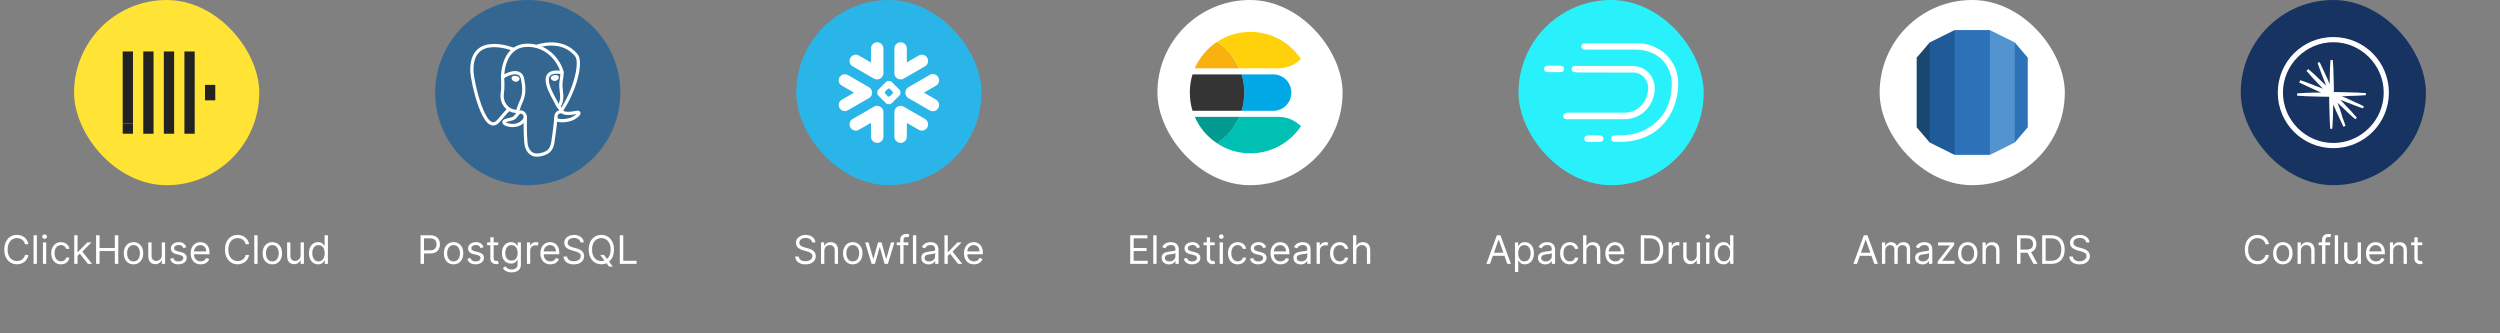 <svg width="1080" height="144" viewBox="0 0 1080 144" fill="none" xmlns="http://www.w3.org/2000/svg">
<rect x="0" y="0" width="1080" height="144" fill="#808080" stroke="none"/>
<rect x="32" width="80" height="80" rx="40" fill="#FFE435"/>
<g clip-path="url(#clip0_507_17829)">
<path d="M53.002 53.331H57.446V57.776H53.002V53.331Z" fill="#222222"/>
<path d="M53.002 22.224H57.446V53.332H53.002V22.224ZM61.89 22.224H66.334V57.776H61.89V22.224ZM70.778 22.224H75.222V57.776H70.778V22.224ZM79.666 22.224H84.11V57.776H79.666V22.224ZM88.554 36.667H92.998V43.333H88.554V36.667Z" fill="#222222"/>
</g>
<path d="M12.283 105.5H10.786C10.698 105.069 10.543 104.691 10.321 104.365C10.104 104.039 9.838 103.765 9.525 103.544C9.215 103.319 8.871 103.15 8.492 103.037C8.114 102.924 7.72 102.868 7.309 102.868C6.56 102.868 5.882 103.057 5.275 103.435C4.671 103.814 4.19 104.371 3.832 105.108C3.478 105.844 3.3 106.748 3.3 107.818C3.3 108.889 3.478 109.792 3.832 110.529C4.19 111.265 4.671 111.823 5.275 112.201C5.882 112.579 6.56 112.768 7.309 112.768C7.72 112.768 8.114 112.712 8.492 112.599C8.871 112.487 9.215 112.32 9.525 112.098C9.838 111.873 10.104 111.597 10.321 111.271C10.543 110.941 10.698 110.563 10.786 110.136H12.283C12.171 110.768 11.966 111.334 11.668 111.833C11.37 112.332 11 112.756 10.557 113.107C10.114 113.453 9.617 113.716 9.066 113.897C8.518 114.078 7.933 114.169 7.309 114.169C6.255 114.169 5.317 113.911 4.496 113.396C3.675 112.881 3.029 112.149 2.558 111.199C2.087 110.249 1.852 109.122 1.852 107.818C1.852 106.514 2.087 105.387 2.558 104.438C3.029 103.488 3.675 102.755 4.496 102.24C5.317 101.725 6.255 101.467 7.309 101.467C7.933 101.467 8.518 101.558 9.066 101.739C9.617 101.92 10.114 102.186 10.557 102.536C11 102.882 11.37 103.305 11.668 103.804C11.966 104.299 12.171 104.864 12.283 105.5ZM15.934 101.636V114H14.509V101.636H15.934ZM18.544 114V104.727H19.968V114H18.544ZM19.268 103.182C18.991 103.182 18.751 103.087 18.55 102.898C18.353 102.709 18.254 102.482 18.254 102.216C18.254 101.95 18.353 101.723 18.55 101.534C18.751 101.345 18.991 101.25 19.268 101.25C19.546 101.25 19.783 101.345 19.98 101.534C20.182 101.723 20.282 101.95 20.282 102.216C20.282 102.482 20.182 102.709 19.98 102.898C19.783 103.087 19.546 103.182 19.268 103.182ZM26.345 114.193C25.476 114.193 24.727 113.988 24.099 113.577C23.471 113.167 22.988 112.601 22.65 111.881C22.312 111.161 22.143 110.338 22.143 109.412C22.143 108.47 22.316 107.639 22.662 106.919C23.013 106.194 23.5 105.629 24.123 105.222C24.751 104.812 25.484 104.607 26.321 104.607C26.973 104.607 27.56 104.727 28.084 104.969C28.607 105.21 29.035 105.548 29.369 105.983C29.703 106.418 29.911 106.925 29.991 107.504H28.567C28.458 107.082 28.216 106.707 27.842 106.381C27.472 106.051 26.973 105.886 26.345 105.886C25.79 105.886 25.303 106.031 24.884 106.321C24.47 106.607 24.145 107.011 23.912 107.534C23.683 108.054 23.568 108.663 23.568 109.364C23.568 110.08 23.681 110.704 23.906 111.235C24.135 111.766 24.457 112.179 24.872 112.473C25.291 112.766 25.782 112.913 26.345 112.913C26.715 112.913 27.051 112.849 27.353 112.72C27.655 112.591 27.91 112.406 28.12 112.165C28.329 111.923 28.478 111.634 28.567 111.295H29.991C29.911 111.843 29.712 112.336 29.394 112.775C29.08 113.209 28.663 113.555 28.144 113.813C27.629 114.066 27.029 114.193 26.345 114.193ZM33.402 110.619L33.378 108.857H33.668L37.725 104.727H39.487L35.165 109.098H35.044L33.402 110.619ZM32.074 114V101.636H33.499V114H32.074ZM37.966 114L34.344 109.412L35.358 108.422L39.777 114H37.966ZM41.514 114V101.636H43.011V107.142H49.604V101.636H51.101V114H49.604V108.47H43.011V114H41.514ZM57.672 114.193C56.835 114.193 56.1 113.994 55.469 113.596C54.841 113.197 54.35 112.64 53.996 111.923C53.645 111.207 53.47 110.37 53.47 109.412C53.47 108.446 53.645 107.603 53.996 106.882C54.35 106.162 54.841 105.603 55.469 105.204C56.1 104.806 56.835 104.607 57.672 104.607C58.509 104.607 59.242 104.806 59.87 105.204C60.501 105.603 60.992 106.162 61.343 106.882C61.697 107.603 61.874 108.446 61.874 109.412C61.874 110.37 61.697 111.207 61.343 111.923C60.992 112.64 60.501 113.197 59.87 113.596C59.242 113.994 58.509 114.193 57.672 114.193ZM57.672 112.913C58.308 112.913 58.831 112.75 59.242 112.424C59.652 112.098 59.956 111.67 60.153 111.138C60.35 110.607 60.449 110.032 60.449 109.412C60.449 108.792 60.35 108.215 60.153 107.679C59.956 107.144 59.652 106.711 59.242 106.381C58.831 106.051 58.308 105.886 57.672 105.886C57.036 105.886 56.513 106.051 56.102 106.381C55.692 106.711 55.388 107.144 55.191 107.679C54.994 108.215 54.895 108.792 54.895 109.412C54.895 110.032 54.994 110.607 55.191 111.138C55.388 111.67 55.692 112.098 56.102 112.424C56.513 112.75 57.036 112.913 57.672 112.913ZM69.892 110.209V104.727H71.317V114H69.892V112.43H69.796C69.578 112.901 69.24 113.302 68.782 113.632C68.323 113.958 67.743 114.121 67.043 114.121C66.463 114.121 65.948 113.994 65.498 113.74C65.047 113.483 64.692 113.096 64.435 112.581C64.177 112.062 64.049 111.408 64.049 110.619V104.727H65.473V110.523C65.473 111.199 65.662 111.738 66.041 112.141C66.423 112.543 66.91 112.744 67.502 112.744C67.856 112.744 68.216 112.654 68.582 112.473C68.953 112.292 69.263 112.014 69.512 111.64C69.766 111.265 69.892 110.788 69.892 110.209ZM80.495 106.804L79.215 107.166C79.134 106.953 79.016 106.746 78.859 106.544C78.706 106.339 78.496 106.17 78.231 106.037C77.965 105.904 77.625 105.838 77.211 105.838C76.643 105.838 76.17 105.969 75.792 106.23C75.418 106.488 75.231 106.816 75.231 107.214C75.231 107.569 75.359 107.848 75.617 108.054C75.874 108.259 76.277 108.43 76.824 108.567L78.201 108.905C79.03 109.106 79.647 109.414 80.054 109.828C80.46 110.239 80.664 110.768 80.664 111.416C80.664 111.947 80.511 112.422 80.205 112.841C79.903 113.259 79.481 113.589 78.937 113.831C78.394 114.072 77.762 114.193 77.042 114.193C76.096 114.193 75.313 113.988 74.693 113.577C74.073 113.167 73.681 112.567 73.516 111.778L74.868 111.44C74.997 111.939 75.241 112.314 75.599 112.563C75.961 112.813 76.434 112.938 77.017 112.938C77.681 112.938 78.209 112.797 78.599 112.515C78.993 112.229 79.191 111.887 79.191 111.489C79.191 111.167 79.078 110.897 78.853 110.68C78.627 110.458 78.281 110.293 77.814 110.185L76.269 109.822C75.42 109.621 74.796 109.309 74.397 108.887C74.003 108.46 73.806 107.927 73.806 107.287C73.806 106.764 73.953 106.301 74.246 105.898C74.544 105.496 74.949 105.18 75.46 104.951C75.975 104.721 76.559 104.607 77.211 104.607C78.128 104.607 78.849 104.808 79.372 105.21C79.899 105.613 80.273 106.144 80.495 106.804ZM86.696 114.193C85.803 114.193 85.032 113.996 84.384 113.602C83.74 113.203 83.243 112.648 82.893 111.935C82.547 111.219 82.374 110.386 82.374 109.436C82.374 108.486 82.547 107.649 82.893 106.925C83.243 106.196 83.73 105.629 84.354 105.222C84.982 104.812 85.714 104.607 86.551 104.607C87.034 104.607 87.511 104.687 87.982 104.848C88.453 105.009 88.882 105.271 89.268 105.633C89.654 105.991 89.962 106.466 90.192 107.058C90.421 107.649 90.536 108.378 90.536 109.243V109.847H83.388V108.615H89.087C89.087 108.092 88.982 107.625 88.773 107.214C88.568 106.804 88.274 106.48 87.891 106.243C87.513 106.005 87.066 105.886 86.551 105.886C85.984 105.886 85.493 106.027 85.078 106.309C84.668 106.587 84.352 106.949 84.13 107.396C83.909 107.842 83.798 108.321 83.798 108.832V109.653C83.798 110.354 83.919 110.947 84.161 111.434C84.406 111.917 84.746 112.286 85.181 112.539C85.615 112.789 86.121 112.913 86.696 112.913C87.07 112.913 87.409 112.861 87.71 112.756C88.016 112.648 88.28 112.487 88.501 112.273C88.723 112.056 88.894 111.786 89.014 111.464L90.391 111.851C90.246 112.318 90.002 112.728 89.66 113.082C89.318 113.433 88.896 113.706 88.392 113.903C87.889 114.097 87.324 114.193 86.696 114.193ZM107.626 105.5H106.129C106.04 105.069 105.886 104.691 105.664 104.365C105.447 104.039 105.181 103.765 104.867 103.544C104.557 103.319 104.213 103.15 103.835 103.037C103.457 102.924 103.062 102.868 102.652 102.868C101.903 102.868 101.225 103.057 100.617 103.435C100.014 103.814 99.533 104.371 99.174 105.108C98.82 105.844 98.643 106.748 98.643 107.818C98.643 108.889 98.82 109.792 99.174 110.529C99.533 111.265 100.014 111.823 100.617 112.201C101.225 112.579 101.903 112.768 102.652 112.768C103.062 112.768 103.457 112.712 103.835 112.599C104.213 112.487 104.557 112.32 104.867 112.098C105.181 111.873 105.447 111.597 105.664 111.271C105.886 110.941 106.04 110.563 106.129 110.136H107.626C107.514 110.768 107.308 111.334 107.01 111.833C106.713 112.332 106.342 112.756 105.9 113.107C105.457 113.453 104.96 113.716 104.409 113.897C103.861 114.078 103.276 114.169 102.652 114.169C101.597 114.169 100.66 113.911 99.839 113.396C99.017 112.881 98.372 112.149 97.901 111.199C97.43 110.249 97.194 109.122 97.194 107.818C97.194 106.514 97.43 105.387 97.901 104.438C98.372 103.488 99.017 102.755 99.839 102.24C100.66 101.725 101.597 101.467 102.652 101.467C103.276 101.467 103.861 101.558 104.409 101.739C104.96 101.92 105.457 102.186 105.9 102.536C106.342 102.882 106.713 103.305 107.01 103.804C107.308 104.299 107.514 104.864 107.626 105.5ZM111.277 101.636V114H109.852V101.636H111.277ZM117.654 114.193C116.816 114.193 116.082 113.994 115.45 113.596C114.822 113.197 114.331 112.64 113.977 111.923C113.627 111.207 113.452 110.37 113.452 109.412C113.452 108.446 113.627 107.603 113.977 106.882C114.331 106.162 114.822 105.603 115.45 105.204C116.082 104.806 116.816 104.607 117.654 104.607C118.491 104.607 119.223 104.806 119.851 105.204C120.483 105.603 120.974 106.162 121.324 106.882C121.678 107.603 121.855 108.446 121.855 109.412C121.855 110.37 121.678 111.207 121.324 111.923C120.974 112.64 120.483 113.197 119.851 113.596C119.223 113.994 118.491 114.193 117.654 114.193ZM117.654 112.913C118.289 112.913 118.813 112.75 119.223 112.424C119.634 112.098 119.938 111.67 120.135 111.138C120.332 110.607 120.431 110.032 120.431 109.412C120.431 108.792 120.332 108.215 120.135 107.679C119.938 107.144 119.634 106.711 119.223 106.381C118.813 106.051 118.289 105.886 117.654 105.886C117.018 105.886 116.494 106.051 116.084 106.381C115.673 106.711 115.37 107.144 115.172 107.679C114.975 108.215 114.877 108.792 114.877 109.412C114.877 110.032 114.975 110.607 115.172 111.138C115.37 111.67 115.673 112.098 116.084 112.424C116.494 112.75 117.018 112.913 117.654 112.913ZM129.874 110.209V104.727H131.299V114H129.874V112.43H129.777C129.56 112.901 129.222 113.302 128.763 113.632C128.304 113.958 127.725 114.121 127.024 114.121C126.445 114.121 125.93 113.994 125.479 113.74C125.028 113.483 124.674 113.096 124.416 112.581C124.159 112.062 124.03 111.408 124.03 110.619V104.727H125.455V110.523C125.455 111.199 125.644 111.738 126.022 112.141C126.405 112.543 126.892 112.744 127.483 112.744C127.837 112.744 128.198 112.654 128.564 112.473C128.934 112.292 129.244 112.014 129.493 111.64C129.747 111.265 129.874 110.788 129.874 110.209ZM137.409 114.193C136.637 114.193 135.955 113.998 135.363 113.608C134.771 113.213 134.308 112.658 133.974 111.941C133.64 111.221 133.473 110.37 133.473 109.388C133.473 108.414 133.64 107.569 133.974 106.852C134.308 106.136 134.773 105.583 135.369 105.192C135.965 104.802 136.653 104.607 137.434 104.607C138.037 104.607 138.514 104.707 138.864 104.908C139.218 105.106 139.488 105.331 139.673 105.585C139.862 105.834 140.009 106.039 140.114 106.2H140.235V101.636H141.659V114H140.283V112.575H140.114C140.009 112.744 139.86 112.958 139.667 113.215C139.474 113.469 139.198 113.696 138.84 113.897C138.482 114.095 138.005 114.193 137.409 114.193ZM137.603 112.913C138.174 112.913 138.657 112.764 139.051 112.467C139.446 112.165 139.746 111.748 139.951 111.217C140.156 110.682 140.259 110.064 140.259 109.364C140.259 108.671 140.158 108.066 139.957 107.547C139.756 107.023 139.458 106.617 139.064 106.327C138.669 106.033 138.182 105.886 137.603 105.886C136.999 105.886 136.496 106.041 136.093 106.351C135.695 106.657 135.395 107.074 135.194 107.601C134.997 108.124 134.898 108.712 134.898 109.364C134.898 110.024 134.999 110.623 135.2 111.163C135.405 111.698 135.707 112.125 136.105 112.442C136.508 112.756 137.007 112.913 137.603 112.913Z" fill="white"/>
<circle cx="228" cy="40" r="40" fill="#336791"/>
<path d="M226.953 50.466C226.79 56.271 226.993 62.116 227.561 63.537C228.13 64.958 229.346 67.721 233.528 66.825C237.023 66.076 238.294 64.626 238.846 61.426C239.252 59.072 240.035 52.533 240.136 51.194" stroke="white" stroke-width="1.4" stroke-linecap="round" stroke-linejoin="round"/>
<path d="M221.94 21.366C221.94 21.366 203.004 13.627 203.884 31.226C204.071 34.97 209.251 59.557 215.429 52.131C217.686 49.415 219.728 47.285 219.728 47.285" stroke="white" stroke-width="1.4" stroke-linecap="round" stroke-linejoin="round"/>
<path d="M232.167 19.953C231.512 20.159 242.7 15.863 249.059 23.988C251.305 26.858 248.702 38.586 242.476 47.825" stroke="white" stroke-width="1.4" stroke-linecap="round" stroke-linejoin="round"/>
<path d="M242.476 47.825C242.476 47.825 242.882 49.822 248.779 48.605C251.363 48.071 249.808 50.102 247.187 51.319C245.037 52.317 240.215 52.573 240.136 51.194C239.933 47.635 242.674 48.716 242.476 47.825ZM242.476 47.825C242.297 47.022 241.072 46.233 240.261 44.268C239.553 42.553 230.555 29.397 242.757 31.351C243.204 31.259 239.574 19.745 228.155 19.558C216.738 19.37 217.113 33.597 217.113 33.597" stroke="white" stroke-width="1.4" stroke-linecap="round" stroke-linejoin="bevel"/>
<path d="M223.757 49.042C222.165 50.82 222.633 51.132 219.452 51.787C216.233 52.45 218.124 53.631 219.358 53.94C220.855 54.315 224.318 54.845 226.658 51.568C227.37 50.571 226.654 48.979 225.675 48.574C225.202 48.378 224.57 48.132 223.757 49.042Z" stroke="white" stroke-width="1.4" stroke-linecap="round" stroke-linejoin="round"/>
<path d="M223.653 49.011C223.492 47.965 223.996 46.721 224.536 45.266C225.348 43.082 227.22 40.898 225.722 33.972C224.606 28.81 217.118 32.898 217.113 33.598C217.108 34.297 217.452 37.145 216.988 40.461C216.383 44.789 219.741 48.449 223.609 48.074" stroke="white" stroke-width="1.4" stroke-linecap="round" stroke-linejoin="round"/>
<path d="M221.602 33.717C221.569 33.956 222.04 34.594 222.655 34.679C223.268 34.765 223.793 34.266 223.827 34.027C223.86 33.788 223.389 33.525 222.774 33.439C222.16 33.354 221.635 33.478 221.602 33.717Z" stroke="white" stroke-width="1.3"/>
<path d="M240.796 33.376C240.829 33.615 240.359 34.253 239.744 34.338C239.13 34.424 238.605 33.925 238.571 33.687C238.538 33.448 239.009 33.184 239.624 33.099C240.238 33.013 240.763 33.138 240.796 33.376Z" stroke="white" stroke-width="1.3"/>
<path d="M242.757 31.351C242.858 33.226 242.353 34.503 242.289 36.499C242.195 39.401 243.673 42.721 241.446 46.046" stroke="white" stroke-width="1.4" stroke-linecap="round" stroke-linejoin="round"/>
<path d="M181.676 114V101.636H185.854C186.824 101.636 187.617 101.811 188.232 102.162C188.852 102.508 189.311 102.977 189.609 103.568C189.907 104.16 190.056 104.82 190.056 105.548C190.056 106.277 189.907 106.939 189.609 107.534C189.315 108.13 188.86 108.605 188.245 108.959C187.629 109.309 186.84 109.484 185.878 109.484H182.884V108.156H185.83C186.494 108.156 187.027 108.042 187.43 107.812C187.832 107.583 188.124 107.273 188.305 106.882C188.49 106.488 188.583 106.043 188.583 105.548C188.583 105.053 188.49 104.611 188.305 104.22C188.124 103.83 187.83 103.524 187.424 103.303C187.017 103.077 186.478 102.964 185.806 102.964H183.174V114H181.676ZM195.942 114.193C195.105 114.193 194.37 113.994 193.738 113.596C193.11 113.197 192.619 112.64 192.265 111.923C191.915 111.207 191.74 110.37 191.74 109.412C191.74 108.446 191.915 107.603 192.265 106.882C192.619 106.162 193.11 105.603 193.738 105.204C194.37 104.806 195.105 104.607 195.942 104.607C196.779 104.607 197.511 104.806 198.139 105.204C198.771 105.603 199.262 106.162 199.612 106.882C199.966 107.603 200.143 108.446 200.143 109.412C200.143 110.37 199.966 111.207 199.612 111.923C199.262 112.64 198.771 113.197 198.139 113.596C197.511 113.994 196.779 114.193 195.942 114.193ZM195.942 112.913C196.578 112.913 197.101 112.75 197.511 112.424C197.922 112.098 198.226 111.67 198.423 111.138C198.62 110.607 198.719 110.032 198.719 109.412C198.719 108.792 198.62 108.215 198.423 107.679C198.226 107.144 197.922 106.711 197.511 106.381C197.101 106.051 196.578 105.886 195.942 105.886C195.306 105.886 194.783 106.051 194.372 106.381C193.962 106.711 193.658 107.144 193.46 107.679C193.263 108.215 193.165 108.792 193.165 109.412C193.165 110.032 193.263 110.607 193.46 111.138C193.658 111.67 193.962 112.098 194.372 112.424C194.783 112.75 195.306 112.913 195.942 112.913ZM208.886 106.804L207.606 107.166C207.526 106.953 207.407 106.746 207.25 106.544C207.097 106.339 206.888 106.17 206.622 106.037C206.357 105.904 206.017 105.838 205.602 105.838C205.035 105.838 204.562 105.969 204.184 106.23C203.809 106.488 203.622 106.816 203.622 107.214C203.622 107.569 203.751 107.848 204.008 108.054C204.266 108.259 204.669 108.43 205.216 108.567L206.592 108.905C207.421 109.106 208.039 109.414 208.446 109.828C208.852 110.239 209.055 110.768 209.055 111.416C209.055 111.947 208.902 112.422 208.597 112.841C208.295 113.259 207.872 113.589 207.329 113.831C206.785 114.072 206.154 114.193 205.433 114.193C204.487 114.193 203.705 113.988 203.085 113.577C202.465 113.167 202.073 112.567 201.908 111.778L203.26 111.44C203.389 111.939 203.632 112.314 203.99 112.563C204.353 112.813 204.825 112.938 205.409 112.938C206.073 112.938 206.6 112.797 206.991 112.515C207.385 112.229 207.582 111.887 207.582 111.489C207.582 111.167 207.47 110.897 207.244 110.68C207.019 110.458 206.673 110.293 206.206 110.185L204.66 109.822C203.811 109.621 203.187 109.309 202.789 108.887C202.395 108.46 202.197 107.927 202.197 107.287C202.197 106.764 202.344 106.301 202.638 105.898C202.936 105.496 203.34 105.18 203.852 104.951C204.367 104.721 204.95 104.607 205.602 104.607C206.52 104.607 207.24 104.808 207.763 105.21C208.291 105.613 208.665 106.144 208.886 106.804ZM215.233 104.727V105.935H210.427V104.727H215.233ZM211.828 102.506H213.253V111.344C213.253 111.746 213.311 112.048 213.428 112.249C213.548 112.446 213.701 112.579 213.886 112.648C214.076 112.712 214.275 112.744 214.484 112.744C214.641 112.744 214.77 112.736 214.87 112.72C214.971 112.7 215.052 112.684 215.112 112.672L215.402 113.952C215.305 113.988 215.17 114.024 214.997 114.06C214.824 114.101 214.605 114.121 214.339 114.121C213.937 114.121 213.542 114.034 213.156 113.861C212.774 113.688 212.456 113.424 212.202 113.07C211.953 112.716 211.828 112.269 211.828 111.73V102.506ZM221.019 117.67C220.331 117.67 219.739 117.582 219.244 117.405C218.749 117.232 218.337 117.002 218.007 116.717C217.681 116.435 217.421 116.133 217.228 115.811L218.363 115.014C218.492 115.183 218.655 115.376 218.852 115.594C219.049 115.815 219.319 116.006 219.661 116.167C220.007 116.332 220.46 116.415 221.019 116.415C221.768 116.415 222.385 116.234 222.872 115.871C223.359 115.509 223.603 114.942 223.603 114.169V112.286H223.482C223.377 112.455 223.229 112.664 223.035 112.913C222.846 113.159 222.573 113.378 222.214 113.571C221.86 113.761 221.381 113.855 220.778 113.855C220.029 113.855 219.357 113.678 218.761 113.324C218.17 112.97 217.701 112.455 217.355 111.778C217.013 111.102 216.841 110.281 216.841 109.315C216.841 108.366 217.009 107.538 217.343 106.834C217.677 106.126 218.141 105.578 218.737 105.192C219.333 104.802 220.021 104.607 220.802 104.607C221.405 104.607 221.884 104.707 222.239 104.908C222.597 105.106 222.87 105.331 223.06 105.585C223.253 105.834 223.402 106.039 223.506 106.2H223.651V104.727H225.028V114.266C225.028 115.062 224.846 115.71 224.484 116.21C224.126 116.713 223.643 117.081 223.035 117.314C222.432 117.552 221.76 117.67 221.019 117.67ZM220.971 112.575C221.542 112.575 222.025 112.444 222.42 112.183C222.814 111.921 223.114 111.545 223.319 111.054C223.524 110.563 223.627 109.975 223.627 109.291C223.627 108.623 223.526 108.033 223.325 107.522C223.124 107.011 222.826 106.611 222.432 106.321C222.037 106.031 221.55 105.886 220.971 105.886C220.367 105.886 219.864 106.039 219.462 106.345C219.063 106.651 218.763 107.062 218.562 107.577C218.365 108.092 218.266 108.663 218.266 109.291C218.266 109.935 218.367 110.505 218.568 111C218.773 111.491 219.075 111.877 219.474 112.159C219.876 112.436 220.375 112.575 220.971 112.575ZM227.636 114V104.727H229.012V106.128H229.109C229.274 105.669 229.577 105.297 230.02 105.011C230.463 104.725 230.964 104.582 231.523 104.582C231.781 104.582 232.006 104.613 232.199 104.673C232.393 104.733 232.562 104.816 232.707 104.92L232.224 106.128C232.123 106.076 232.004 106.035 231.867 106.007C231.735 105.975 231.58 105.959 231.403 105.959C230.952 105.959 230.549 106.053 230.195 106.243C229.845 106.432 229.567 106.689 229.362 107.015C229.161 107.341 229.06 107.714 229.06 108.132V114H227.636ZM237.765 114.193C236.872 114.193 236.101 113.996 235.453 113.602C234.809 113.203 234.312 112.648 233.962 111.935C233.616 111.219 233.443 110.386 233.443 109.436C233.443 108.486 233.616 107.649 233.962 106.925C234.312 106.196 234.799 105.629 235.423 105.222C236.051 104.812 236.783 104.607 237.621 104.607C238.104 104.607 238.58 104.687 239.051 104.848C239.522 105.009 239.951 105.271 240.337 105.633C240.724 105.991 241.031 106.466 241.261 107.058C241.49 107.649 241.605 108.378 241.605 109.243V109.847H234.457V108.615H240.156C240.156 108.092 240.051 107.625 239.842 107.214C239.637 106.804 239.343 106.48 238.961 106.243C238.582 106.005 238.136 105.886 237.621 105.886C237.053 105.886 236.562 106.027 236.148 106.309C235.737 106.587 235.421 106.949 235.2 107.396C234.978 107.842 234.868 108.321 234.868 108.832V109.653C234.868 110.354 234.989 110.947 235.23 111.434C235.475 111.917 235.816 112.286 236.25 112.539C236.685 112.789 237.19 112.913 237.765 112.913C238.14 112.913 238.478 112.861 238.78 112.756C239.086 112.648 239.349 112.487 239.571 112.273C239.792 112.056 239.963 111.786 240.084 111.464L241.46 111.851C241.315 112.318 241.072 112.728 240.73 113.082C240.388 113.433 239.965 113.706 239.462 113.903C238.959 114.097 238.393 114.193 237.765 114.193ZM250.727 104.727C250.654 104.116 250.361 103.641 249.845 103.303C249.33 102.964 248.698 102.795 247.95 102.795C247.402 102.795 246.924 102.884 246.513 103.061C246.107 103.238 245.789 103.482 245.559 103.792C245.334 104.101 245.221 104.454 245.221 104.848C245.221 105.178 245.3 105.462 245.457 105.699C245.618 105.933 245.823 106.128 246.072 106.285C246.322 106.438 246.583 106.565 246.857 106.665C247.131 106.762 247.382 106.84 247.612 106.901L248.867 107.239C249.189 107.323 249.548 107.44 249.942 107.589C250.34 107.738 250.721 107.941 251.083 108.199C251.449 108.452 251.751 108.778 251.989 109.176C252.226 109.575 252.345 110.064 252.345 110.643C252.345 111.312 252.17 111.915 251.819 112.455C251.473 112.994 250.966 113.422 250.298 113.74C249.634 114.058 248.827 114.217 247.877 114.217C246.992 114.217 246.225 114.074 245.577 113.789C244.933 113.503 244.426 113.105 244.056 112.593C243.69 112.082 243.482 111.489 243.434 110.812H244.98C245.02 111.279 245.177 111.666 245.451 111.972C245.728 112.273 246.078 112.499 246.501 112.648C246.928 112.793 247.386 112.865 247.877 112.865C248.449 112.865 248.962 112.772 249.417 112.587C249.872 112.398 250.232 112.137 250.497 111.803C250.763 111.464 250.896 111.07 250.896 110.619C250.896 110.209 250.781 109.875 250.552 109.617C250.322 109.36 250.02 109.15 249.646 108.989C249.272 108.828 248.867 108.687 248.433 108.567L246.911 108.132C245.946 107.854 245.181 107.458 244.617 106.943C244.054 106.428 243.772 105.754 243.772 104.92C243.772 104.228 243.959 103.625 244.334 103.109C244.712 102.59 245.219 102.188 245.855 101.902C246.495 101.612 247.209 101.467 247.998 101.467C248.795 101.467 249.503 101.61 250.123 101.896C250.743 102.178 251.234 102.564 251.596 103.055C251.962 103.546 252.156 104.103 252.176 104.727H250.727ZM259.298 110.136H260.94L262.316 111.947L262.678 112.43L264.731 115.159H263.089L261.737 113.348L261.399 112.889L259.298 110.136ZM265.238 107.818C265.238 109.122 265.003 110.249 264.532 111.199C264.061 112.149 263.415 112.881 262.594 113.396C261.773 113.911 260.835 114.169 259.781 114.169C258.726 114.169 257.788 113.911 256.967 113.396C256.146 112.881 255.5 112.149 255.03 111.199C254.559 110.249 254.323 109.122 254.323 107.818C254.323 106.514 254.559 105.387 255.03 104.438C255.5 103.488 256.146 102.755 256.967 102.24C257.788 101.725 258.726 101.467 259.781 101.467C260.835 101.467 261.773 101.725 262.594 102.24C263.415 102.755 264.061 103.488 264.532 104.438C265.003 105.387 265.238 106.514 265.238 107.818ZM263.789 107.818C263.789 106.748 263.61 105.844 263.252 105.108C262.898 104.371 262.417 103.814 261.809 103.435C261.205 103.057 260.529 102.868 259.781 102.868C259.032 102.868 258.354 103.057 257.746 103.435C257.143 103.814 256.662 104.371 256.303 105.108C255.949 105.844 255.772 106.748 255.772 107.818C255.772 108.889 255.949 109.792 256.303 110.529C256.662 111.265 257.143 111.823 257.746 112.201C258.354 112.579 259.032 112.768 259.781 112.768C260.529 112.768 261.205 112.579 261.809 112.201C262.417 111.823 262.898 111.265 263.252 110.529C263.61 109.792 263.789 108.889 263.789 107.818ZM267.755 114V101.636H269.253V112.672H275V114H267.755Z" fill="white"/>
<rect x="344" width="80" height="80" rx="40" fill="#29B5E8"/>
<path d="M399.584 51.395L390.408 46.094C389.119 45.352 387.47 45.793 386.724 47.082C386.435 47.59 386.322 48.148 386.377 48.691V59.051C386.377 60.531 387.58 61.734 389.064 61.734C390.545 61.734 391.748 60.531 391.748 59.051V53.094L396.888 56.063C398.177 56.809 399.83 56.363 400.572 55.074C401.318 53.785 400.877 52.137 399.584 51.395Z" fill="white"/>
<path d="M376.763 40.035C376.778 39.078 376.274 38.188 375.446 37.707L366.271 32.41C365.872 32.18 365.415 32.059 364.958 32.059C364.017 32.059 363.142 32.562 362.673 33.375C361.946 34.633 362.38 36.246 363.638 36.973L368.927 40.023L363.638 43.078C363.028 43.43 362.591 43.996 362.411 44.676C362.228 45.355 362.321 46.066 362.673 46.676C363.142 47.488 364.017 47.992 364.954 47.992C365.415 47.992 365.872 47.871 366.271 47.641L375.446 42.344C376.267 41.867 376.771 40.984 376.763 40.035Z" fill="white"/>
<path d="M368.353 28.656L377.529 33.953C378.599 34.574 379.92 34.371 380.763 33.547C381.298 33.055 381.63 32.352 381.63 31.57V20.953C381.63 19.469 380.427 18.266 378.947 18.266C377.462 18.266 376.259 19.469 376.259 20.953V26.996L371.048 23.988C369.759 23.242 368.111 23.684 367.365 24.973C366.619 26.262 367.064 27.91 368.353 28.656Z" fill="white"/>
<path d="M388.985 40.465C388.985 40.668 388.868 40.949 388.724 41.098L385.087 44.734C384.942 44.879 384.657 44.996 384.454 44.996H383.528C383.325 44.996 383.04 44.879 382.896 44.734L379.255 41.098C379.11 40.949 378.993 40.668 378.993 40.465V39.539C378.993 39.332 379.11 39.051 379.255 38.906L382.896 35.266C383.04 35.121 383.325 35.004 383.528 35.004H384.454C384.657 35.004 384.942 35.121 385.087 35.266L388.724 38.906C388.868 39.051 388.985 39.332 388.985 39.539V40.465ZM385.739 40.02V39.98C385.739 39.832 385.653 39.625 385.548 39.516L384.474 38.445C384.368 38.336 384.161 38.25 384.009 38.25H383.97C383.821 38.25 383.614 38.336 383.505 38.445L382.435 39.516C382.329 39.621 382.243 39.828 382.243 39.98V40.02C382.243 40.172 382.329 40.379 382.435 40.484L383.505 41.559C383.614 41.664 383.821 41.75 383.97 41.75H384.009C384.161 41.75 384.368 41.664 384.474 41.559L385.548 40.484C385.653 40.379 385.739 40.172 385.739 40.02Z" fill="white"/>
<path d="M390.408 33.953L399.584 28.656C400.873 27.914 401.318 26.262 400.572 24.973C399.826 23.684 398.177 23.242 396.888 23.988L391.748 26.957V20.953C391.748 19.469 390.544 18.266 389.064 18.266C387.58 18.266 386.377 19.469 386.377 20.953V31.359C386.326 31.898 386.431 32.461 386.724 32.969C387.47 34.258 389.119 34.699 390.408 33.953Z" fill="white"/>
<path d="M379.369 45.781C378.759 45.664 378.107 45.762 377.529 46.094L368.353 51.395C367.064 52.137 366.619 53.785 367.365 55.074C368.111 56.367 369.759 56.809 371.048 56.062L376.259 53.055V59.051C376.259 60.531 377.462 61.734 378.947 61.734C380.427 61.734 381.63 60.531 381.63 59.051V48.434C381.63 47.094 380.65 45.984 379.369 45.781Z" fill="white"/>
<path d="M405.318 33.344C404.576 32.051 402.923 31.609 401.634 32.355L392.458 37.652C391.579 38.16 391.095 39.09 391.111 40.035C391.103 40.977 391.587 41.895 392.458 42.395L401.634 47.695C402.923 48.438 404.572 47.996 405.318 46.707C406.064 45.418 405.619 43.77 404.329 43.023L399.134 40.023L404.329 37.023C405.622 36.281 406.064 34.633 405.318 33.344Z" fill="white"/>
<path d="M350.796 104.727C350.724 104.116 350.43 103.641 349.915 103.303C349.4 102.964 348.768 102.795 348.019 102.795C347.472 102.795 346.993 102.884 346.582 103.061C346.176 103.238 345.858 103.482 345.629 103.792C345.403 104.101 345.29 104.454 345.29 104.848C345.29 105.178 345.369 105.462 345.526 105.699C345.687 105.933 345.892 106.128 346.142 106.285C346.391 106.438 346.653 106.565 346.926 106.665C347.2 106.762 347.452 106.84 347.681 106.901L348.937 107.239C349.259 107.323 349.617 107.44 350.011 107.589C350.41 107.738 350.79 107.941 351.152 108.199C351.519 108.452 351.82 108.778 352.058 109.176C352.295 109.575 352.414 110.064 352.414 110.643C352.414 111.312 352.239 111.915 351.889 112.455C351.543 112.994 351.036 113.422 350.367 113.74C349.703 114.058 348.896 114.217 347.947 114.217C347.061 114.217 346.295 114.074 345.647 113.789C345.003 113.503 344.496 113.105 344.125 112.593C343.759 112.082 343.552 111.489 343.504 110.812H345.049C345.089 111.279 345.246 111.666 345.52 111.972C345.798 112.273 346.148 112.499 346.57 112.648C346.997 112.793 347.456 112.865 347.947 112.865C348.518 112.865 349.031 112.772 349.486 112.587C349.941 112.398 350.301 112.137 350.567 111.803C350.832 111.464 350.965 111.07 350.965 110.619C350.965 110.209 350.85 109.875 350.621 109.617C350.392 109.36 350.09 109.15 349.716 108.989C349.341 108.828 348.937 108.687 348.502 108.567L346.981 108.132C346.015 107.854 345.25 107.458 344.687 106.943C344.123 106.428 343.842 105.754 343.842 104.92C343.842 104.228 344.029 103.625 344.403 103.109C344.781 102.59 345.288 102.188 345.924 101.902C346.564 101.612 347.279 101.467 348.067 101.467C348.864 101.467 349.573 101.61 350.192 101.896C350.812 102.178 351.303 102.564 351.665 103.055C352.032 103.546 352.225 104.103 352.245 104.727H350.796ZM356.107 108.422V114H354.682V104.727H356.059V106.176H356.18C356.397 105.705 356.727 105.327 357.17 105.041C357.612 104.751 358.184 104.607 358.884 104.607C359.512 104.607 360.061 104.735 360.532 104.993C361.003 105.246 361.369 105.633 361.631 106.152C361.893 106.667 362.023 107.319 362.023 108.108V114H360.599V108.205C360.599 107.476 360.409 106.909 360.031 106.502C359.653 106.092 359.134 105.886 358.474 105.886C358.019 105.886 357.612 105.985 357.254 106.182C356.9 106.379 356.62 106.667 356.415 107.045C356.21 107.424 356.107 107.883 356.107 108.422ZM368.394 114.193C367.557 114.193 366.822 113.994 366.19 113.596C365.562 113.197 365.071 112.64 364.717 111.923C364.367 111.207 364.192 110.37 364.192 109.412C364.192 108.446 364.367 107.603 364.717 106.882C365.071 106.162 365.562 105.603 366.19 105.204C366.822 104.806 367.557 104.607 368.394 104.607C369.231 104.607 369.963 104.806 370.591 105.204C371.223 105.603 371.714 106.162 372.064 106.882C372.418 107.603 372.595 108.446 372.595 109.412C372.595 110.37 372.418 111.207 372.064 111.923C371.714 112.64 371.223 113.197 370.591 113.596C369.963 113.994 369.231 114.193 368.394 114.193ZM368.394 112.913C369.03 112.913 369.553 112.75 369.963 112.424C370.374 112.098 370.678 111.67 370.875 111.138C371.072 110.607 371.171 110.032 371.171 109.412C371.171 108.792 371.072 108.215 370.875 107.679C370.678 107.144 370.374 106.711 369.963 106.381C369.553 106.051 369.03 105.886 368.394 105.886C367.758 105.886 367.235 106.051 366.824 106.381C366.414 106.711 366.11 107.144 365.913 107.679C365.715 108.215 365.617 108.792 365.617 109.412C365.617 110.032 365.715 110.607 365.913 111.138C366.11 111.67 366.414 112.098 366.824 112.424C367.235 112.75 367.758 112.913 368.394 112.913ZM376.556 114L373.73 104.727H375.228L377.232 111.827H377.328L379.309 104.727H380.83L382.786 111.803H382.882L384.887 104.727H386.384L383.559 114H382.158L380.13 106.876H379.985L377.956 114H376.556ZM392.397 104.727V105.935H387.398V104.727H392.397ZM388.895 114V103.447C388.895 102.916 389.02 102.473 389.269 102.119C389.519 101.765 389.843 101.5 390.241 101.322C390.64 101.145 391.06 101.057 391.503 101.057C391.853 101.057 392.139 101.085 392.36 101.141C392.582 101.198 392.747 101.25 392.855 101.298L392.445 102.53C392.372 102.506 392.272 102.475 392.143 102.439C392.018 102.403 391.853 102.385 391.648 102.385C391.177 102.385 390.837 102.504 390.628 102.741C390.423 102.979 390.32 103.327 390.32 103.786V114H388.895ZM395.818 101.636V114H394.393V101.636H395.818ZM401.156 114.217C400.569 114.217 400.035 114.107 399.556 113.885C399.077 113.66 398.697 113.336 398.415 112.913C398.134 112.487 397.993 111.972 397.993 111.368C397.993 110.837 398.097 110.406 398.307 110.076C398.516 109.742 398.796 109.48 399.146 109.291C399.496 109.102 399.882 108.961 400.305 108.869C400.732 108.772 401.16 108.696 401.591 108.639C402.154 108.567 402.611 108.512 402.961 108.476C403.315 108.436 403.573 108.37 403.734 108.277C403.899 108.184 403.981 108.023 403.981 107.794V107.746C403.981 107.15 403.818 106.687 403.492 106.357C403.171 106.027 402.682 105.862 402.026 105.862C401.345 105.862 400.812 106.011 400.426 106.309C400.039 106.607 399.768 106.925 399.611 107.263L398.258 106.78C398.5 106.216 398.822 105.778 399.224 105.464C399.631 105.146 400.074 104.924 400.553 104.8C401.035 104.671 401.51 104.607 401.977 104.607C402.275 104.607 402.617 104.643 403.004 104.715C403.394 104.784 403.77 104.926 404.132 105.144C404.499 105.361 404.803 105.689 405.044 106.128C405.285 106.567 405.406 107.154 405.406 107.891V114H403.981V112.744H403.909C403.812 112.946 403.651 113.161 403.426 113.39C403.201 113.62 402.901 113.815 402.527 113.976C402.152 114.137 401.696 114.217 401.156 114.217ZM401.374 112.938C401.937 112.938 402.412 112.827 402.798 112.605C403.189 112.384 403.482 112.098 403.68 111.748C403.881 111.398 403.981 111.03 403.981 110.643V109.339C403.921 109.412 403.788 109.478 403.583 109.539C403.382 109.595 403.148 109.645 402.883 109.69C402.621 109.73 402.366 109.766 402.116 109.798C401.871 109.826 401.671 109.851 401.518 109.871C401.148 109.919 400.802 109.998 400.48 110.106C400.162 110.211 399.905 110.37 399.707 110.583C399.514 110.792 399.418 111.078 399.418 111.44C399.418 111.935 399.601 112.31 399.967 112.563C400.337 112.813 400.806 112.938 401.374 112.938ZM409.335 110.619L409.311 108.857H409.6L413.657 104.727H415.42L411.098 109.098H410.977L409.335 110.619ZM408.007 114V101.636H409.431V114H408.007ZM413.899 114L410.277 109.412L411.291 108.422L415.71 114H413.899ZM420.76 114.193C419.866 114.193 419.095 113.996 418.447 113.602C417.804 113.203 417.307 112.648 416.956 111.935C416.61 111.219 416.437 110.386 416.437 109.436C416.437 108.486 416.61 107.649 416.956 106.925C417.307 106.196 417.793 105.629 418.417 105.222C419.045 104.812 419.778 104.607 420.615 104.607C421.098 104.607 421.575 104.687 422.045 104.848C422.516 105.009 422.945 105.271 423.331 105.633C423.718 105.991 424.026 106.466 424.255 107.058C424.484 107.649 424.599 108.378 424.599 109.243V109.847H417.451V108.615H423.15C423.15 108.092 423.046 107.625 422.836 107.214C422.631 106.804 422.337 106.48 421.955 106.243C421.577 106.005 421.13 105.886 420.615 105.886C420.047 105.886 419.556 106.027 419.142 106.309C418.731 106.587 418.415 106.949 418.194 107.396C417.973 107.842 417.862 108.321 417.862 108.832V109.653C417.862 110.354 417.983 110.947 418.224 111.434C418.47 111.917 418.81 112.286 419.244 112.539C419.679 112.789 420.184 112.913 420.76 112.913C421.134 112.913 421.472 112.861 421.774 112.756C422.08 112.648 422.343 112.487 422.565 112.273C422.786 112.056 422.957 111.786 423.078 111.464L424.454 111.851C424.309 112.318 424.066 112.728 423.724 113.082C423.382 113.433 422.959 113.706 422.456 113.903C421.953 114.097 421.387 114.193 420.76 114.193Z" fill="white"/>
<rect x="500" width="80" height="80" rx="40" fill="white"/>
<path d="M550.065 32.131H536.36C536.426 32.459 536.557 32.786 536.623 33.049C537.082 34.622 537.344 36.262 537.475 37.967C537.541 38.622 537.541 39.344 537.541 39.999C537.541 40.655 537.541 41.377 537.475 42.032C537.344 43.737 537.082 45.377 536.623 46.95C536.557 47.278 536.426 47.606 536.36 47.868H550.065C554.393 47.868 557.869 44.327 557.869 39.999C557.869 35.672 554.393 32.131 550.065 32.131Z" fill="#00A9E5"/>
<path d="M537.475 42.032C537.541 41.377 537.541 40.655 537.541 39.999C537.541 39.344 537.541 38.622 537.475 37.967C537.344 36.262 537.082 34.622 536.623 33.049C536.557 32.721 536.426 32.393 536.361 32.131H515.18C514.393 34.622 514 37.245 514 39.999C514 42.754 514.393 45.377 515.18 47.868H536.361C536.426 47.54 536.557 47.213 536.623 46.95C537.082 45.377 537.344 43.737 537.475 42.032Z" fill="#353535"/>
<path d="M552.426 50.492H535.377C534.852 51.672 534.262 52.787 533.606 53.836C532.623 55.476 531.442 56.918 530.131 58.295C529.672 58.754 529.213 59.148 528.754 59.607C527.836 60.459 526.786 61.181 525.737 61.902C529.868 64.656 534.852 66.23 540.164 66.23C549.278 66.23 557.278 61.574 562 54.557C559.573 52.066 556.164 50.492 552.426 50.492Z" fill="#00BFB3"/>
<path d="M533.607 53.836C534.262 52.787 534.853 51.672 535.377 50.492H516.164C518.197 55.148 521.541 59.148 525.803 61.902C526.853 61.181 527.836 60.459 528.82 59.607C529.279 59.213 529.738 58.754 530.197 58.295C531.443 56.984 532.623 55.476 533.607 53.836Z" fill="#019B8F"/>
<path d="M530.131 21.705C529.672 21.246 529.213 20.852 528.754 20.393C527.836 19.541 526.787 18.82 525.738 18.098C521.541 20.852 518.197 24.852 516.099 29.508H535.312C534.787 28.328 534.197 27.213 533.541 26.164C532.623 24.525 531.443 23.016 530.131 21.705Z" fill="#F9B110"/>
<path d="M540.164 13.771C534.852 13.771 529.868 15.344 525.737 18.098C526.786 18.82 527.77 19.541 528.754 20.393C529.213 20.787 529.672 21.246 530.131 21.705C531.442 23.082 532.623 24.525 533.606 26.164C534.262 27.213 534.852 28.328 535.377 29.508H552.426C556.164 29.508 559.573 27.934 562 25.443C557.278 18.426 549.278 13.771 540.164 13.771Z" fill="#FED10A"/>
<path d="M488.248 114V101.636H495.709V102.964H489.745V107.142H495.323V108.47H489.745V112.672H495.806V114H488.248ZM499.639 101.636V114H498.215V101.636H499.639ZM504.977 114.217C504.39 114.217 503.857 114.107 503.378 113.885C502.899 113.66 502.518 113.336 502.237 112.913C501.955 112.487 501.814 111.972 501.814 111.368C501.814 110.837 501.919 110.406 502.128 110.076C502.337 109.742 502.617 109.48 502.967 109.291C503.317 109.102 503.704 108.961 504.126 108.869C504.553 108.772 504.982 108.696 505.412 108.639C505.976 108.567 506.432 108.512 506.783 108.476C507.137 108.436 507.394 108.37 507.555 108.277C507.72 108.184 507.803 108.023 507.803 107.794V107.746C507.803 107.15 507.64 106.687 507.314 106.357C506.992 106.027 506.503 105.862 505.847 105.862C505.167 105.862 504.633 106.011 504.247 106.309C503.861 106.607 503.589 106.925 503.432 107.263L502.08 106.78C502.321 106.216 502.643 105.778 503.046 105.464C503.452 105.146 503.895 104.924 504.374 104.8C504.857 104.671 505.332 104.607 505.799 104.607C506.096 104.607 506.438 104.643 506.825 104.715C507.215 104.784 507.591 104.926 507.954 105.144C508.32 105.361 508.624 105.689 508.865 106.128C509.107 106.567 509.227 107.154 509.227 107.891V114H507.803V112.744H507.73C507.634 112.946 507.473 113.161 507.247 113.39C507.022 113.62 506.722 113.815 506.348 113.976C505.974 114.137 505.517 114.217 504.977 114.217ZM505.195 112.938C505.758 112.938 506.233 112.827 506.62 112.605C507.01 112.384 507.304 112.098 507.501 111.748C507.702 111.398 507.803 111.03 507.803 110.643V109.339C507.742 109.412 507.61 109.478 507.404 109.539C507.203 109.595 506.97 109.645 506.704 109.69C506.442 109.73 506.187 109.766 505.937 109.798C505.692 109.826 505.493 109.851 505.34 109.871C504.969 109.919 504.623 109.998 504.301 110.106C503.983 110.211 503.726 110.37 503.529 110.583C503.335 110.792 503.239 111.078 503.239 111.44C503.239 111.935 503.422 112.31 503.788 112.563C504.158 112.813 504.627 112.938 505.195 112.938ZM518.396 106.804L517.116 107.166C517.036 106.953 516.917 106.746 516.76 106.544C516.607 106.339 516.398 106.17 516.132 106.037C515.867 105.904 515.527 105.838 515.112 105.838C514.545 105.838 514.072 105.969 513.693 106.23C513.319 106.488 513.132 106.816 513.132 107.214C513.132 107.569 513.261 107.848 513.518 108.054C513.776 108.259 514.178 108.43 514.726 108.567L516.102 108.905C516.931 109.106 517.549 109.414 517.955 109.828C518.362 110.239 518.565 110.768 518.565 111.416C518.565 111.947 518.412 112.422 518.106 112.841C517.804 113.259 517.382 113.589 516.839 113.831C516.295 114.072 515.663 114.193 514.943 114.193C513.997 114.193 513.214 113.988 512.595 113.577C511.975 113.167 511.582 112.567 511.417 111.778L512.77 111.44C512.898 111.939 513.142 112.314 513.5 112.563C513.862 112.813 514.335 112.938 514.919 112.938C515.583 112.938 516.11 112.797 516.5 112.515C516.895 112.229 517.092 111.887 517.092 111.489C517.092 111.167 516.979 110.897 516.754 110.68C516.529 110.458 516.183 110.293 515.716 110.185L514.17 109.822C513.321 109.621 512.697 109.309 512.299 108.887C511.904 108.46 511.707 107.927 511.707 107.287C511.707 106.764 511.854 106.301 512.148 105.898C512.446 105.496 512.85 105.18 513.361 104.951C513.876 104.721 514.46 104.607 515.112 104.607C516.03 104.607 516.75 104.808 517.273 105.21C517.8 105.613 518.175 106.144 518.396 106.804ZM524.742 104.727V105.935H519.937V104.727H524.742ZM521.338 102.506H522.762V111.344C522.762 111.746 522.821 112.048 522.937 112.249C523.058 112.446 523.211 112.579 523.396 112.648C523.585 112.712 523.785 112.744 523.994 112.744C524.151 112.744 524.28 112.736 524.38 112.72C524.481 112.7 524.561 112.684 524.622 112.672L524.911 113.952C524.815 113.988 524.68 114.024 524.507 114.06C524.334 114.101 524.115 114.121 523.849 114.121C523.446 114.121 523.052 114.034 522.666 113.861C522.283 113.688 521.965 113.424 521.712 113.07C521.462 112.716 521.338 112.269 521.338 111.73V102.506ZM526.886 114V104.727H528.31V114H526.886ZM527.61 103.182C527.332 103.182 527.093 103.087 526.892 102.898C526.694 102.709 526.596 102.482 526.596 102.216C526.596 101.95 526.694 101.723 526.892 101.534C527.093 101.345 527.332 101.25 527.61 101.25C527.888 101.25 528.125 101.345 528.322 101.534C528.524 101.723 528.624 101.95 528.624 102.216C528.624 102.482 528.524 102.709 528.322 102.898C528.125 103.087 527.888 103.182 527.61 103.182ZM534.687 114.193C533.817 114.193 533.069 113.988 532.441 113.577C531.813 113.167 531.33 112.601 530.992 111.881C530.654 111.161 530.485 110.338 530.485 109.412C530.485 108.47 530.658 107.639 531.004 106.919C531.354 106.194 531.841 105.629 532.465 105.222C533.093 104.812 533.825 104.607 534.663 104.607C535.315 104.607 535.902 104.727 536.425 104.969C536.949 105.21 537.377 105.548 537.711 105.983C538.045 106.418 538.253 106.925 538.333 107.504H536.908C536.8 107.082 536.558 106.707 536.184 106.381C535.814 106.051 535.315 105.886 534.687 105.886C534.131 105.886 533.644 106.031 533.226 106.321C532.811 106.607 532.487 107.011 532.254 107.534C532.024 108.054 531.91 108.663 531.91 109.364C531.91 110.08 532.022 110.704 532.248 111.235C532.477 111.766 532.799 112.179 533.214 112.473C533.632 112.766 534.123 112.913 534.687 112.913C535.057 112.913 535.393 112.849 535.695 112.72C535.997 112.591 536.252 112.406 536.462 112.165C536.671 111.923 536.82 111.634 536.908 111.295H538.333C538.253 111.843 538.053 112.336 537.735 112.775C537.421 113.209 537.005 113.555 536.486 113.813C535.971 114.066 535.371 114.193 534.687 114.193ZM546.984 106.804L545.704 107.166C545.624 106.953 545.505 106.746 545.348 106.544C545.195 106.339 544.986 106.17 544.72 106.037C544.455 105.904 544.114 105.838 543.7 105.838C543.132 105.838 542.66 105.969 542.281 106.23C541.907 106.488 541.72 106.816 541.72 107.214C541.72 107.569 541.849 107.848 542.106 108.054C542.364 108.259 542.766 108.43 543.314 108.567L544.69 108.905C545.519 109.106 546.137 109.414 546.543 109.828C546.95 110.239 547.153 110.768 547.153 111.416C547.153 111.947 547 112.422 546.694 112.841C546.392 113.259 545.97 113.589 545.426 113.831C544.883 114.072 544.251 114.193 543.531 114.193C542.585 114.193 541.802 113.988 541.182 113.577C540.563 113.167 540.17 112.567 540.005 111.778L541.358 111.44C541.486 111.939 541.73 112.314 542.088 112.563C542.45 112.813 542.923 112.938 543.507 112.938C544.171 112.938 544.698 112.797 545.088 112.515C545.483 112.229 545.68 111.887 545.68 111.489C545.68 111.167 545.567 110.897 545.342 110.68C545.117 110.458 544.77 110.293 544.304 110.185L542.758 109.822C541.909 109.621 541.285 109.309 540.887 108.887C540.492 108.46 540.295 107.927 540.295 107.287C540.295 106.764 540.442 106.301 540.736 105.898C541.034 105.496 541.438 105.18 541.949 104.951C542.464 104.721 543.048 104.607 543.7 104.607C544.617 104.607 545.338 104.808 545.861 105.21C546.388 105.613 546.763 106.144 546.984 106.804ZM553.185 114.193C552.292 114.193 551.521 113.996 550.873 113.602C550.229 113.203 549.732 112.648 549.382 111.935C549.036 111.219 548.863 110.386 548.863 109.436C548.863 108.486 549.036 107.649 549.382 106.925C549.732 106.196 550.219 105.629 550.843 105.222C551.471 104.812 552.203 104.607 553.041 104.607C553.523 104.607 554 104.687 554.471 104.848C554.942 105.009 555.371 105.271 555.757 105.633C556.144 105.991 556.451 106.466 556.681 107.058C556.91 107.649 557.025 108.378 557.025 109.243V109.847H549.877V108.615H555.576C555.576 108.092 555.471 107.625 555.262 107.214C555.057 106.804 554.763 106.48 554.381 106.243C554.002 106.005 553.556 105.886 553.041 105.886C552.473 105.886 551.982 106.027 551.568 106.309C551.157 106.587 550.841 106.949 550.62 107.396C550.398 107.842 550.288 108.321 550.288 108.832V109.653C550.288 110.354 550.408 110.947 550.65 111.434C550.895 111.917 551.235 112.286 551.67 112.539C552.105 112.789 552.61 112.913 553.185 112.913C553.56 112.913 553.898 112.861 554.2 112.756C554.505 112.648 554.769 112.487 554.99 112.273C555.212 112.056 555.383 111.786 555.504 111.464L556.88 111.851C556.735 112.318 556.492 112.728 556.15 113.082C555.807 113.433 555.385 113.706 554.882 113.903C554.379 114.097 553.813 114.193 553.185 114.193ZM561.921 114.217C561.333 114.217 560.8 114.107 560.321 113.885C559.842 113.66 559.462 113.336 559.18 112.913C558.898 112.487 558.758 111.972 558.758 111.368C558.758 110.837 558.862 110.406 559.071 110.076C559.281 109.742 559.56 109.48 559.911 109.291C560.261 109.102 560.647 108.961 561.07 108.869C561.496 108.772 561.925 108.696 562.356 108.639C562.919 108.567 563.376 108.512 563.726 108.476C564.08 108.436 564.338 108.37 564.499 108.277C564.664 108.184 564.746 108.023 564.746 107.794V107.746C564.746 107.15 564.583 106.687 564.257 106.357C563.935 106.027 563.446 105.862 562.79 105.862C562.11 105.862 561.577 106.011 561.19 106.309C560.804 106.607 560.532 106.925 560.375 107.263L559.023 106.78C559.265 106.216 559.587 105.778 559.989 105.464C560.396 105.146 560.838 104.924 561.317 104.8C561.8 104.671 562.275 104.607 562.742 104.607C563.04 104.607 563.382 104.643 563.768 104.715C564.159 104.784 564.535 104.926 564.897 105.144C565.263 105.361 565.567 105.689 565.809 106.128C566.05 106.567 566.171 107.154 566.171 107.891V114H564.746V112.744H564.674C564.577 112.946 564.416 113.161 564.191 113.39C563.965 113.62 563.666 113.815 563.291 113.976C562.917 114.137 562.46 114.217 561.921 114.217ZM562.138 112.938C562.702 112.938 563.177 112.827 563.563 112.605C563.953 112.384 564.247 112.098 564.444 111.748C564.646 111.398 564.746 111.03 564.746 110.643V109.339C564.686 109.412 564.553 109.478 564.348 109.539C564.146 109.595 563.913 109.645 563.647 109.69C563.386 109.73 563.13 109.766 562.881 109.798C562.635 109.826 562.436 109.851 562.283 109.871C561.913 109.919 561.567 109.998 561.245 110.106C560.927 110.211 560.669 110.37 560.472 110.583C560.279 110.792 560.182 111.078 560.182 111.44C560.182 111.935 560.365 112.31 560.732 112.563C561.102 112.813 561.571 112.938 562.138 112.938ZM568.771 114V104.727H570.148V106.128H570.244C570.409 105.669 570.713 105.297 571.156 105.011C571.599 104.725 572.1 104.582 572.659 104.582C572.917 104.582 573.142 104.613 573.335 104.673C573.528 104.733 573.697 104.816 573.842 104.92L573.359 106.128C573.259 106.076 573.14 106.035 573.003 106.007C572.87 105.975 572.715 105.959 572.538 105.959C572.088 105.959 571.685 106.053 571.331 106.243C570.981 106.432 570.703 106.689 570.498 107.015C570.297 107.341 570.196 107.714 570.196 108.132V114H568.771ZM578.78 114.193C577.911 114.193 577.163 113.988 576.535 113.577C575.907 113.167 575.424 112.601 575.086 111.881C574.748 111.161 574.579 110.338 574.579 109.412C574.579 108.47 574.752 107.639 575.098 106.919C575.448 106.194 575.935 105.629 576.559 105.222C577.187 104.812 577.919 104.607 578.756 104.607C579.408 104.607 579.996 104.727 580.519 104.969C581.042 105.21 581.471 105.548 581.805 105.983C582.139 106.418 582.346 106.925 582.427 107.504H581.002C580.893 107.082 580.652 106.707 580.278 106.381C579.907 106.051 579.408 105.886 578.78 105.886C578.225 105.886 577.738 106.031 577.32 106.321C576.905 106.607 576.581 107.011 576.348 107.534C576.118 108.054 576.004 108.663 576.004 109.364C576.004 110.08 576.116 110.704 576.342 111.235C576.571 111.766 576.893 112.179 577.307 112.473C577.726 112.766 578.217 112.913 578.78 112.913C579.151 112.913 579.487 112.849 579.789 112.72C580.091 112.591 580.346 112.406 580.555 112.165C580.765 111.923 580.914 111.634 581.002 111.295H582.427C582.346 111.843 582.147 112.336 581.829 112.775C581.515 113.209 581.099 113.555 580.58 113.813C580.064 114.066 579.465 114.193 578.78 114.193ZM585.934 108.422V114H584.51V101.636H585.934V106.176H586.055C586.272 105.697 586.598 105.317 587.033 105.035C587.472 104.749 588.055 104.607 588.784 104.607C589.416 104.607 589.969 104.733 590.444 104.987C590.919 105.236 591.287 105.621 591.549 106.14C591.814 106.655 591.947 107.311 591.947 108.108V114H590.522V108.205C590.522 107.468 590.331 106.899 589.949 106.496C589.571 106.09 589.045 105.886 588.373 105.886C587.906 105.886 587.488 105.985 587.117 106.182C586.751 106.379 586.461 106.667 586.248 107.045C586.039 107.424 585.934 107.883 585.934 108.422Z" fill="white"/>
<rect x="656" width="80" height="80" rx="40" fill="#29F1FB"/>
<path d="M696.69 18.719C700.395 18.719 704.099 18.7 707.802 18.719C714.896 18.763 721.405 23.291 723.882 29.899C724.949 32.752 725.181 35.705 724.876 38.736C724.43 43.188 723.101 47.32 720.584 51.023C716.7 56.739 711.225 59.915 704.445 60.973C702.146 61.331 699.84 61.288 697.53 61.288C696.572 61.288 696.06 60.85 696.003 60.057C695.941 59.208 696.476 58.555 697.422 58.498C698.468 58.434 699.523 58.487 700.574 58.459C706.957 58.285 712.484 56.086 716.862 51.365C719.93 48.054 721.484 44.022 722.01 39.578C722.376 36.495 722.337 33.43 721.118 30.509C719.249 26.04 715.899 23.3 711.286 22.03C709.495 21.536 707.66 21.443 705.824 21.432C698.968 21.391 692.109 21.416 685.255 21.415C684.966 21.415 684.675 21.426 684.388 21.401C684.059 21.37 683.752 21.223 683.522 20.985C683.293 20.747 683.156 20.435 683.138 20.105C683.133 19.786 683.241 19.477 683.443 19.23C683.645 18.984 683.928 18.817 684.241 18.76C684.555 18.717 684.871 18.701 685.187 18.714C689.022 18.714 692.858 18.714 696.695 18.714L696.69 18.719Z" fill="white"/>
<path d="M689.669 51.508H677.373C677.11 51.519 676.847 51.514 676.585 51.49C675.874 51.394 675.426 50.986 675.357 50.267C675.287 49.548 675.625 49.056 676.302 48.804C676.733 48.647 677.184 48.68 677.628 48.68C685.717 48.68 693.807 48.692 701.895 48.665C704.733 48.656 707.183 47.605 709.13 45.524C710.799 43.739 711.674 41.583 711.934 39.155C712.139 37.251 711.868 35.499 710.685 33.945C709.371 32.211 707.594 31.341 705.458 31.331C697.816 31.298 690.167 31.319 682.531 31.308C681.719 31.308 680.906 31.241 680.097 31.166C679.398 31.101 679.012 30.68 678.965 29.977C678.913 29.211 679.305 28.659 680.001 28.525C680.233 28.492 680.469 28.481 680.704 28.492C688.901 28.492 697.098 28.492 705.296 28.492C709.427 28.5 713 30.999 714.302 34.905C715.225 37.678 714.896 40.473 713.86 43.161C711.871 48.32 707.187 51.493 701.645 51.508C697.653 51.519 693.66 51.508 689.669 51.508Z" fill="white"/>
<path d="M671.332 31.173C670.387 31.173 669.441 31.186 668.495 31.173C667.707 31.159 667.101 30.64 667.011 29.934C666.922 29.228 667.365 28.621 668.217 28.448C668.683 28.372 669.155 28.341 669.627 28.355C670.913 28.344 672.201 28.34 673.487 28.355C673.88 28.354 674.272 28.4 674.654 28.49C675.349 28.667 675.729 29.26 675.647 29.98C675.565 30.7 675.13 31.134 674.402 31.158C673.379 31.192 672.352 31.167 671.329 31.167L671.332 31.173Z" fill="white"/>
<path d="M688.586 61.282C687.694 61.282 686.802 61.298 685.906 61.282C685.058 61.264 684.488 60.783 684.401 60.073C684.368 59.7 684.484 59.329 684.724 59.041C684.963 58.754 685.307 58.572 685.679 58.536C687.588 58.386 689.505 58.384 691.414 58.529C691.595 58.536 691.771 58.581 691.934 58.659C692.096 58.737 692.241 58.848 692.359 58.984C692.477 59.12 692.566 59.279 692.62 59.451C692.675 59.623 692.694 59.804 692.676 59.983C692.617 60.772 692.062 61.254 691.186 61.289H688.586V61.282Z" fill="white"/>
<path d="M643.676 114H642.106L646.646 101.636H648.191L652.731 114H651.161L647.467 103.592H647.37L643.676 114ZM644.255 109.17H650.582V110.499H644.255V109.17ZM654.464 117.477V104.727H655.84V106.2H656.009C656.114 106.039 656.259 105.834 656.444 105.585C656.633 105.331 656.903 105.106 657.253 104.908C657.607 104.707 658.086 104.607 658.689 104.607C659.47 104.607 660.158 104.802 660.754 105.192C661.35 105.583 661.815 106.136 662.149 106.852C662.483 107.569 662.65 108.414 662.65 109.388C662.65 110.37 662.483 111.221 662.149 111.941C661.815 112.658 661.352 113.213 660.76 113.608C660.169 113.998 659.486 114.193 658.714 114.193C658.118 114.193 657.641 114.095 657.283 113.897C656.925 113.696 656.649 113.469 656.456 113.215C656.263 112.958 656.114 112.744 656.009 112.575H655.888V117.477H654.464ZM655.864 109.364C655.864 110.064 655.967 110.682 656.172 111.217C656.377 111.748 656.677 112.165 657.072 112.467C657.466 112.764 657.949 112.913 658.52 112.913C659.116 112.913 659.613 112.756 660.012 112.442C660.414 112.125 660.716 111.698 660.917 111.163C661.122 110.623 661.225 110.024 661.225 109.364C661.225 108.712 661.124 108.124 660.923 107.601C660.726 107.074 660.426 106.657 660.024 106.351C659.625 106.041 659.124 105.886 658.52 105.886C657.941 105.886 657.454 106.033 657.06 106.327C656.665 106.617 656.367 107.023 656.166 107.547C655.965 108.066 655.864 108.671 655.864 109.364ZM667.552 114.217C666.964 114.217 666.431 114.107 665.952 113.885C665.473 113.66 665.093 113.336 664.811 112.913C664.529 112.487 664.388 111.972 664.388 111.368C664.388 110.837 664.493 110.406 664.702 110.076C664.912 109.742 665.191 109.48 665.541 109.291C665.892 109.102 666.278 108.961 666.701 108.869C667.127 108.772 667.556 108.696 667.986 108.639C668.55 108.567 669.007 108.512 669.357 108.476C669.711 108.436 669.968 108.37 670.129 108.277C670.294 108.184 670.377 108.023 670.377 107.794V107.746C670.377 107.15 670.214 106.687 669.888 106.357C669.566 106.027 669.077 105.862 668.421 105.862C667.741 105.862 667.208 106.011 666.821 106.309C666.435 106.607 666.163 106.925 666.006 107.263L664.654 106.78C664.895 106.216 665.217 105.778 665.62 105.464C666.026 105.146 666.469 104.924 666.948 104.8C667.431 104.671 667.906 104.607 668.373 104.607C668.671 104.607 669.013 104.643 669.399 104.715C669.789 104.784 670.166 104.926 670.528 105.144C670.894 105.361 671.198 105.689 671.439 106.128C671.681 106.567 671.802 107.154 671.802 107.891V114H670.377V112.744H670.305C670.208 112.946 670.047 113.161 669.822 113.39C669.596 113.62 669.296 113.815 668.922 113.976C668.548 114.137 668.091 114.217 667.552 114.217ZM667.769 112.938C668.332 112.938 668.807 112.827 669.194 112.605C669.584 112.384 669.878 112.098 670.075 111.748C670.276 111.398 670.377 111.03 670.377 110.643V109.339C670.317 109.412 670.184 109.478 669.979 109.539C669.777 109.595 669.544 109.645 669.278 109.69C669.017 109.73 668.761 109.766 668.512 109.798C668.266 109.826 668.067 109.851 667.914 109.871C667.544 109.919 667.198 109.998 666.876 110.106C666.558 110.211 666.3 110.37 666.103 110.583C665.91 110.792 665.813 111.078 665.813 111.44C665.813 111.935 665.996 112.31 666.362 112.563C666.733 112.813 667.202 112.938 667.769 112.938ZM678.169 114.193C677.3 114.193 676.551 113.988 675.923 113.577C675.296 113.167 674.813 112.601 674.475 111.881C674.136 111.161 673.967 110.338 673.967 109.412C673.967 108.47 674.141 107.639 674.487 106.919C674.837 106.194 675.324 105.629 675.948 105.222C676.575 104.812 677.308 104.607 678.145 104.607C678.797 104.607 679.385 104.727 679.908 104.969C680.431 105.21 680.86 105.548 681.194 105.983C681.528 106.418 681.735 106.925 681.815 107.504H680.391C680.282 107.082 680.041 106.707 679.666 106.381C679.296 106.051 678.797 105.886 678.169 105.886C677.614 105.886 677.127 106.031 676.708 106.321C676.294 106.607 675.97 107.011 675.736 107.534C675.507 108.054 675.392 108.663 675.392 109.364C675.392 110.08 675.505 110.704 675.73 111.235C675.96 111.766 676.282 112.179 676.696 112.473C677.115 112.766 677.606 112.913 678.169 112.913C678.539 112.913 678.875 112.849 679.177 112.72C679.479 112.591 679.735 112.406 679.944 112.165C680.153 111.923 680.302 111.634 680.391 111.295H681.815C681.735 111.843 681.536 112.336 681.218 112.775C680.904 113.209 680.487 113.555 679.968 113.813C679.453 114.066 678.853 114.193 678.169 114.193ZM685.323 108.422V114H683.898V101.636H685.323V106.176H685.444C685.661 105.697 685.987 105.317 686.422 105.035C686.86 104.749 687.444 104.607 688.172 104.607C688.804 104.607 689.358 104.733 689.833 104.987C690.307 105.236 690.676 105.621 690.937 106.14C691.203 106.655 691.336 107.311 691.336 108.108V114H689.911V108.205C689.911 107.468 689.72 106.899 689.337 106.496C688.959 106.09 688.434 105.886 687.762 105.886C687.295 105.886 686.876 105.985 686.506 106.182C686.14 106.379 685.85 106.667 685.637 107.045C685.428 107.424 685.323 107.883 685.323 108.422ZM697.83 114.193C696.936 114.193 696.166 113.996 695.518 113.602C694.874 113.203 694.377 112.648 694.027 111.935C693.681 111.219 693.508 110.386 693.508 109.436C693.508 108.486 693.681 107.649 694.027 106.925C694.377 106.196 694.864 105.629 695.488 105.222C696.115 104.812 696.848 104.607 697.685 104.607C698.168 104.607 698.645 104.687 699.116 104.848C699.587 105.009 700.015 105.271 700.402 105.633C700.788 105.991 701.096 106.466 701.325 107.058C701.555 107.649 701.669 108.378 701.669 109.243V109.847H694.522V108.615H700.221C700.221 108.092 700.116 107.625 699.907 107.214C699.701 106.804 699.408 106.48 699.025 106.243C698.647 106.005 698.2 105.886 697.685 105.886C697.118 105.886 696.627 106.027 696.212 106.309C695.802 106.587 695.486 106.949 695.264 107.396C695.043 107.842 694.932 108.321 694.932 108.832V109.653C694.932 110.354 695.053 110.947 695.294 111.434C695.54 111.917 695.88 112.286 696.315 112.539C696.749 112.789 697.254 112.913 697.83 112.913C698.204 112.913 698.542 112.861 698.844 112.756C699.15 112.648 699.414 112.487 699.635 112.273C699.856 112.056 700.027 111.786 700.148 111.464L701.525 111.851C701.38 112.318 701.136 112.728 700.794 113.082C700.452 113.433 700.029 113.706 699.526 113.903C699.023 114.097 698.458 114.193 697.83 114.193ZM712.626 114H708.811V101.636H712.795C713.995 101.636 715.021 101.884 715.874 102.379C716.728 102.87 717.382 103.576 717.836 104.498C718.291 105.415 718.519 106.514 718.519 107.794C718.519 109.082 718.289 110.191 717.83 111.12C717.371 112.046 716.703 112.758 715.826 113.257C714.949 113.752 713.882 114 712.626 114ZM710.308 112.672H712.53C713.552 112.672 714.399 112.475 715.071 112.08C715.744 111.686 716.245 111.124 716.575 110.396C716.905 109.667 717.07 108.8 717.07 107.794C717.07 106.796 716.907 105.937 716.581 105.216C716.255 104.492 715.768 103.936 715.12 103.55C714.472 103.16 713.665 102.964 712.699 102.964H710.308V112.672ZM720.837 114V104.727H722.213V106.128H722.31C722.479 105.669 722.785 105.297 723.227 105.011C723.67 104.725 724.169 104.582 724.724 104.582C724.829 104.582 724.96 104.584 725.117 104.588C725.274 104.592 725.393 104.598 725.473 104.607V106.055C725.425 106.043 725.314 106.025 725.141 106.001C724.972 105.973 724.793 105.959 724.604 105.959C724.153 105.959 723.751 106.053 723.396 106.243C723.046 106.428 722.769 106.685 722.563 107.015C722.362 107.341 722.261 107.714 722.261 108.132V114H720.837ZM733.006 110.209V104.727H734.43V114H733.006V112.43H732.909C732.692 112.901 732.354 113.302 731.895 113.632C731.436 113.958 730.856 114.121 730.156 114.121C729.577 114.121 729.062 113.994 728.611 113.74C728.16 113.483 727.806 113.096 727.548 112.581C727.291 112.062 727.162 111.408 727.162 110.619V104.727H728.587V110.523C728.587 111.199 728.776 111.738 729.154 112.141C729.536 112.543 730.023 112.744 730.615 112.744C730.969 112.744 731.329 112.654 731.696 112.473C732.066 112.292 732.376 112.014 732.625 111.64C732.879 111.265 733.006 110.788 733.006 110.209ZM737.04 114V104.727H738.465V114H737.04ZM737.764 103.182C737.487 103.182 737.247 103.087 737.046 102.898C736.849 102.709 736.75 102.482 736.75 102.216C736.75 101.95 736.849 101.723 737.046 101.534C737.247 101.345 737.487 101.25 737.764 101.25C738.042 101.25 738.279 101.345 738.477 101.534C738.678 101.723 738.778 101.95 738.778 102.216C738.778 102.482 738.678 102.709 738.477 102.898C738.279 103.087 738.042 103.182 737.764 103.182ZM744.575 114.193C743.803 114.193 743.121 113.998 742.529 113.608C741.937 113.213 741.474 112.658 741.14 111.941C740.806 111.221 740.639 110.37 740.639 109.388C740.639 108.414 740.806 107.569 741.14 106.852C741.474 106.136 741.939 105.583 742.535 105.192C743.131 104.802 743.819 104.607 744.6 104.607C745.203 104.607 745.68 104.707 746.03 104.908C746.384 105.106 746.654 105.331 746.839 105.585C747.028 105.834 747.175 106.039 747.28 106.2H747.401V101.636H748.825V114H747.449V112.575H747.28C747.175 112.744 747.026 112.958 746.833 113.215C746.64 113.469 746.364 113.696 746.006 113.897C745.648 114.095 745.171 114.193 744.575 114.193ZM744.769 112.913C745.34 112.913 745.823 112.764 746.217 112.467C746.612 112.165 746.912 111.748 747.117 111.217C747.322 110.682 747.425 110.064 747.425 109.364C747.425 108.671 747.324 108.066 747.123 107.547C746.922 107.023 746.624 106.617 746.23 106.327C745.835 106.033 745.348 105.886 744.769 105.886C744.165 105.886 743.662 106.041 743.259 106.351C742.861 106.657 742.561 107.074 742.36 107.601C742.163 108.124 742.064 108.712 742.064 109.364C742.064 110.024 742.165 110.623 742.366 111.163C742.571 111.698 742.873 112.125 743.271 112.442C743.674 112.756 744.173 112.913 744.769 112.913Z" fill="white"/>
<rect x="812" width="80" height="80" rx="40" fill="white"/>
<g clip-path="url(#clip1_507_17829)">
<path d="M828.005 54.993L833.623 61.557L834.129 60.958V18.979L833.623 18.345L828.005 24.906V54.993Z" fill="#1A476F"/>
<path d="M833.624 61.556L844.36 66.907L844.806 66.19L844.814 13.561L844.367 13L833.624 18.333V61.556Z" fill="#1F5B98"/>
<path d="M875.995 24.906L870.375 18.345L869.746 18.543L869.871 61.021L870.375 61.557L875.995 54.994V24.906Z" fill="#2D72B8"/>
<path d="M859.639 66.907L870.374 61.556V18.333L859.631 13L859.123 13.685L859.13 66.128L859.639 66.907Z" fill="#5294CF"/>
<path d="M844.368 13H859.632V66.907H844.368V13Z" fill="#2D72B8"/>
</g>
<path d="M802.216 114H800.646L805.186 101.636H806.731L811.271 114H809.701L806.007 103.592H805.91L802.216 114ZM802.795 109.17H809.122V110.499H802.795V109.17ZM813.004 114V104.727H814.38V106.176H814.501C814.694 105.681 815.006 105.297 815.437 105.023C815.867 104.745 816.384 104.607 816.988 104.607C817.6 104.607 818.109 104.745 818.515 105.023C818.926 105.297 819.246 105.681 819.475 106.176H819.572C819.809 105.697 820.165 105.317 820.64 105.035C821.115 104.749 821.685 104.607 822.349 104.607C823.178 104.607 823.856 104.866 824.383 105.385C824.911 105.9 825.174 106.703 825.174 107.794V114H823.749V107.794C823.749 107.11 823.562 106.621 823.188 106.327C822.814 106.033 822.373 105.886 821.866 105.886C821.214 105.886 820.709 106.084 820.351 106.478C819.992 106.868 819.813 107.363 819.813 107.963V114H818.364V107.649C818.364 107.122 818.193 106.697 817.851 106.375C817.509 106.049 817.069 105.886 816.529 105.886C816.159 105.886 815.813 105.985 815.491 106.182C815.173 106.379 814.915 106.653 814.718 107.003C814.525 107.349 814.428 107.75 814.428 108.205V114H813.004ZM830.508 114.217C829.92 114.217 829.387 114.107 828.908 113.885C828.429 113.66 828.049 113.336 827.767 112.913C827.485 112.487 827.344 111.972 827.344 111.368C827.344 110.837 827.449 110.406 827.658 110.076C827.868 109.742 828.147 109.48 828.497 109.291C828.848 109.102 829.234 108.961 829.657 108.869C830.083 108.772 830.512 108.696 830.942 108.639C831.506 108.567 831.963 108.512 832.313 108.476C832.667 108.436 832.925 108.37 833.086 108.277C833.251 108.184 833.333 108.023 833.333 107.794V107.746C833.333 107.15 833.17 106.687 832.844 106.357C832.522 106.027 832.033 105.862 831.377 105.862C830.697 105.862 830.164 106.011 829.777 106.309C829.391 106.607 829.119 106.925 828.962 107.263L827.61 106.78C827.852 106.216 828.173 105.778 828.576 105.464C828.982 105.146 829.425 104.924 829.904 104.8C830.387 104.671 830.862 104.607 831.329 104.607C831.627 104.607 831.969 104.643 832.355 104.715C832.745 104.784 833.122 104.926 833.484 105.144C833.85 105.361 834.154 105.689 834.396 106.128C834.637 106.567 834.758 107.154 834.758 107.891V114H833.333V112.744H833.261C833.164 112.946 833.003 113.161 832.778 113.39C832.552 113.62 832.252 113.815 831.878 113.976C831.504 114.137 831.047 114.217 830.508 114.217ZM830.725 112.938C831.289 112.938 831.763 112.827 832.15 112.605C832.54 112.384 832.834 112.098 833.031 111.748C833.232 111.398 833.333 111.03 833.333 110.643V109.339C833.273 109.412 833.14 109.478 832.935 109.539C832.733 109.595 832.5 109.645 832.234 109.69C831.973 109.73 831.717 109.766 831.468 109.798C831.222 109.826 831.023 109.851 830.87 109.871C830.5 109.919 830.154 109.998 829.832 110.106C829.514 110.211 829.256 110.37 829.059 110.583C828.866 110.792 828.769 111.078 828.769 111.44C828.769 111.935 828.952 112.31 829.318 112.563C829.689 112.813 830.158 112.938 830.725 112.938ZM837.093 114V112.913L842.357 106.152V106.055H837.262V104.727H844.192V105.862L839.073 112.575V112.672H844.361V114H837.093ZM850.057 114.193C849.22 114.193 848.485 113.994 847.853 113.596C847.226 113.197 846.735 112.64 846.38 111.923C846.03 111.207 845.855 110.37 845.855 109.412C845.855 108.446 846.03 107.603 846.38 106.882C846.735 106.162 847.226 105.603 847.853 105.204C848.485 104.806 849.22 104.607 850.057 104.607C850.894 104.607 851.626 104.806 852.254 105.204C852.886 105.603 853.377 106.162 853.727 106.882C854.081 107.603 854.259 108.446 854.259 109.412C854.259 110.37 854.081 111.207 853.727 111.923C853.377 112.64 852.886 113.197 852.254 113.596C851.626 113.994 850.894 114.193 850.057 114.193ZM850.057 112.913C850.693 112.913 851.216 112.75 851.626 112.424C852.037 112.098 852.341 111.67 852.538 111.138C852.735 110.607 852.834 110.032 852.834 109.412C852.834 108.792 852.735 108.215 852.538 107.679C852.341 107.144 852.037 106.711 851.626 106.381C851.216 106.051 850.693 105.886 850.057 105.886C849.421 105.886 848.898 106.051 848.487 106.381C848.077 106.711 847.773 107.144 847.576 107.679C847.378 108.215 847.28 108.792 847.28 109.412C847.28 110.032 847.378 110.607 847.576 111.138C847.773 111.67 848.077 112.098 848.487 112.424C848.898 112.75 849.421 112.913 850.057 112.913ZM857.858 108.422V114H856.433V104.727H857.81V106.176H857.931C858.148 105.705 858.478 105.327 858.921 105.041C859.363 104.751 859.935 104.607 860.635 104.607C861.263 104.607 861.812 104.735 862.283 104.993C862.754 105.246 863.12 105.633 863.382 106.152C863.643 106.667 863.774 107.319 863.774 108.108V114H862.35V108.205C862.35 107.476 862.16 106.909 861.782 106.502C861.404 106.092 860.885 105.886 860.225 105.886C859.77 105.886 859.363 105.985 859.005 106.182C858.651 106.379 858.371 106.667 858.166 107.045C857.961 107.424 857.858 107.883 857.858 108.422ZM871.352 114V101.636H875.53C876.496 101.636 877.288 101.801 877.908 102.131C878.528 102.457 878.987 102.906 879.285 103.478C879.582 104.049 879.731 104.699 879.731 105.428C879.731 106.156 879.582 106.802 879.285 107.365C878.987 107.929 878.53 108.372 877.914 108.694C877.299 109.011 876.512 109.17 875.554 109.17H872.173V107.818H875.506C876.166 107.818 876.697 107.722 877.099 107.528C877.506 107.335 877.8 107.062 877.981 106.707C878.166 106.349 878.258 105.923 878.258 105.428C878.258 104.933 878.166 104.5 877.981 104.13C877.796 103.759 877.5 103.474 877.093 103.272C876.687 103.067 876.149 102.964 875.481 102.964H872.849V114H871.352ZM877.172 108.446L880.214 114H878.476L875.481 108.446H877.172ZM886.042 114H882.226V101.636H886.211C887.41 101.636 888.436 101.884 889.289 102.379C890.143 102.87 890.797 103.576 891.251 104.498C891.706 105.415 891.934 106.514 891.934 107.794C891.934 109.082 891.704 110.191 891.245 111.12C890.787 112.046 890.118 112.758 889.241 113.257C888.364 113.752 887.297 114 886.042 114ZM883.723 112.672H885.945C886.967 112.672 887.814 112.475 888.486 112.08C889.159 111.686 889.66 111.124 889.99 110.396C890.32 109.667 890.485 108.8 890.485 107.794C890.485 106.796 890.322 105.937 889.996 105.216C889.67 104.492 889.183 103.936 888.535 103.55C887.887 103.16 887.08 102.964 886.114 102.964H883.723V112.672ZM901.206 104.727C901.134 104.116 900.84 103.641 900.325 103.303C899.81 102.964 899.178 102.795 898.429 102.795C897.882 102.795 897.403 102.884 896.992 103.061C896.586 103.238 896.268 103.482 896.039 103.792C895.813 104.101 895.701 104.454 895.701 104.848C895.701 105.178 895.779 105.462 895.936 105.699C896.097 105.933 896.302 106.128 896.552 106.285C896.801 106.438 897.063 106.565 897.337 106.665C897.61 106.762 897.862 106.84 898.091 106.901L899.347 107.239C899.669 107.323 900.027 107.44 900.421 107.589C900.82 107.738 901.2 107.941 901.562 108.199C901.929 108.452 902.231 108.778 902.468 109.176C902.705 109.575 902.824 110.064 902.824 110.643C902.824 111.312 902.649 111.915 902.299 112.455C901.953 112.994 901.446 113.422 900.778 113.74C900.114 114.058 899.307 114.217 898.357 114.217C897.471 114.217 896.705 114.074 896.057 113.789C895.413 113.503 894.906 113.105 894.535 112.593C894.169 112.082 893.962 111.489 893.914 110.812H895.459C895.499 111.279 895.656 111.666 895.93 111.972C896.208 112.273 896.558 112.499 896.98 112.648C897.407 112.793 897.866 112.865 898.357 112.865C898.928 112.865 899.441 112.772 899.896 112.587C900.351 112.398 900.711 112.137 900.977 111.803C901.242 111.464 901.375 111.07 901.375 110.619C901.375 110.209 901.261 109.875 901.031 109.617C900.802 109.36 900.5 109.15 900.126 108.989C899.751 108.828 899.347 108.687 898.912 108.567L897.391 108.132C896.425 107.854 895.66 107.458 895.097 106.943C894.533 106.428 894.252 105.754 894.252 104.92C894.252 104.228 894.439 103.625 894.813 103.109C895.191 102.59 895.699 102.188 896.334 101.902C896.974 101.612 897.689 101.467 898.478 101.467C899.274 101.467 899.983 101.61 900.603 101.896C901.222 102.178 901.713 102.564 902.076 103.055C902.442 103.546 902.635 104.103 902.655 104.727H901.206Z" fill="white"/>
<rect x="968" width="80" height="80" rx="40" fill="#173361"/>
<g clip-path="url(#clip2_507_17829)">
<path fill-rule="evenodd" clip-rule="evenodd" d="M1018.38 41.34C1019.61 41.228 1020.84 41.228 1022.07 41.116V40.223C1020.84 40.112 1019.61 40.112 1018.38 40L1014.7 39.888C1012.58 39.777 1010.34 39.777 1008.22 39.777C1008.22 37.656 1008.22 35.423 1008.11 33.302L1008 29.619C1007.89 28.391 1007.89 27.163 1007.78 25.935H1006.77C1006.66 27.163 1006.66 28.391 1006.55 29.619L1006.44 33.302C1006.44 34.307 1006.44 35.312 1006.44 36.316C1005.99 35.423 1005.66 34.419 1005.21 33.526L1003.65 30.177C1003.09 29.06 1002.64 27.944 1002.08 26.828L1001.19 27.163C1001.64 28.391 1001.97 29.507 1002.42 30.623L1003.76 34.084C1004.09 35.088 1004.54 35.981 1004.87 36.986C1004.09 36.316 1003.42 35.535 1002.64 34.865L999.963 32.298C999.07 31.516 998.177 30.623 997.172 29.842L996.391 30.623C997.172 31.516 998.065 32.409 998.846 33.414L1001.41 36.093C1002.08 36.874 1002.87 37.544 1003.53 38.325C1002.64 37.991 1001.64 37.544 1000.63 37.209L997.172 35.87C996.056 35.423 994.828 34.977 993.712 34.642L993.265 35.646C994.381 36.205 995.498 36.651 996.614 37.209L999.963 38.772C1000.86 39.218 1001.86 39.553 1002.75 40C1001.75 40 1000.74 40 999.74 40L996.056 40.112C994.828 40.223 993.6 40.223 992.372 40.335V41.34C993.6 41.451 994.828 41.451 996.056 41.563L999.74 41.674C1001.97 41.786 1004.09 41.786 1006.21 41.786C1006.21 43.907 1006.21 46.139 1006.33 48.26L1006.44 51.944C1006.55 53.172 1006.55 54.4 1006.66 55.628H1007.55C1007.67 54.4 1007.67 53.172 1007.78 51.944L1007.89 48.26C1007.89 47.256 1007.89 46.139 1008 45.135C1008.45 46.139 1008.78 47.032 1009.23 48.037L1010.79 51.386C1011.35 52.502 1011.8 53.618 1012.35 54.735L1013.25 54.4C1012.91 53.172 1012.47 52.056 1012.02 50.94L1010.9 47.256C1010.57 46.251 1010.12 45.358 1009.79 44.353C1010.57 45.135 1011.24 45.805 1012.02 46.474L1014.7 49.042C1015.59 49.823 1016.48 50.716 1017.49 51.498L1018.16 50.828C1017.38 49.935 1016.48 49.042 1015.7 48.037L1013.13 45.358C1012.47 44.577 1011.68 43.795 1011.01 43.126C1012.02 43.46 1012.91 43.907 1013.92 44.242L1017.38 45.581C1018.49 46.028 1019.72 46.474 1020.84 46.809L1021.17 45.916C1020.06 45.358 1018.94 44.8 1017.82 44.353L1014.47 42.791C1013.47 42.344 1012.58 41.898 1011.57 41.563C1012.58 41.563 1013.69 41.563 1014.7 41.451L1018.38 41.34Z" fill="white"/>
<path fill-rule="evenodd" clip-rule="evenodd" d="M1008 64C994.716 64 984 53.284 984 40C984 26.716 994.716 16 1008 16C1021.28 16 1032 26.716 1032 40C1032 53.284 1021.28 64 1008 64ZM1008 18.233C996.056 18.233 986.233 28.056 986.233 40C986.233 51.944 996.056 61.767 1008 61.767C1019.94 61.767 1029.77 51.944 1029.77 40C1029.77 28.056 1019.94 18.233 1008 18.233Z" fill="white"/>
</g>
<path d="M980.192 105.5H978.694C978.606 105.069 978.451 104.691 978.23 104.365C978.012 104.039 977.747 103.765 977.433 103.544C977.123 103.319 976.779 103.15 976.4 103.037C976.022 102.924 975.628 102.868 975.217 102.868C974.469 102.868 973.79 103.057 973.183 103.435C972.579 103.814 972.098 104.371 971.74 105.108C971.386 105.844 971.209 106.748 971.209 107.818C971.209 108.889 971.386 109.792 971.74 110.529C972.098 111.265 972.579 111.823 973.183 112.201C973.79 112.579 974.469 112.768 975.217 112.768C975.628 112.768 976.022 112.712 976.4 112.599C976.779 112.487 977.123 112.32 977.433 112.098C977.747 111.873 978.012 111.597 978.23 111.271C978.451 110.941 978.606 110.563 978.694 110.136H980.192C980.079 110.768 979.874 111.334 979.576 111.833C979.278 112.332 978.908 112.756 978.465 113.107C978.022 113.453 977.525 113.716 976.974 113.897C976.427 114.078 975.841 114.169 975.217 114.169C974.163 114.169 973.225 113.911 972.404 113.396C971.583 112.881 970.937 112.149 970.466 111.199C969.995 110.249 969.76 109.122 969.76 107.818C969.76 106.514 969.995 105.387 970.466 104.438C970.937 103.488 971.583 102.755 972.404 102.24C973.225 101.725 974.163 101.467 975.217 101.467C975.841 101.467 976.427 101.558 976.974 101.739C977.525 101.92 978.022 102.186 978.465 102.536C978.908 102.882 979.278 103.305 979.576 103.804C979.874 104.299 980.079 104.864 980.192 105.5ZM986.185 114.193C985.348 114.193 984.613 113.994 983.981 113.596C983.353 113.197 982.862 112.64 982.508 111.923C982.158 111.207 981.983 110.37 981.983 109.412C981.983 108.446 982.158 107.603 982.508 106.882C982.862 106.162 983.353 105.603 983.981 105.204C984.613 104.806 985.348 104.607 986.185 104.607C987.022 104.607 987.754 104.806 988.382 105.204C989.014 105.603 989.505 106.162 989.855 106.882C990.209 107.603 990.386 108.446 990.386 109.412C990.386 110.37 990.209 111.207 989.855 111.923C989.505 112.64 989.014 113.197 988.382 113.596C987.754 113.994 987.022 114.193 986.185 114.193ZM986.185 112.913C986.821 112.913 987.344 112.75 987.754 112.424C988.165 112.098 988.469 111.67 988.666 111.138C988.863 110.607 988.962 110.032 988.962 109.412C988.962 108.792 988.863 108.215 988.666 107.679C988.469 107.144 988.165 106.711 987.754 106.381C987.344 106.051 986.821 105.886 986.185 105.886C985.549 105.886 985.026 106.051 984.615 106.381C984.205 106.711 983.901 107.144 983.704 107.679C983.506 108.215 983.408 108.792 983.408 109.412C983.408 110.032 983.506 110.607 983.704 111.138C983.901 111.67 984.205 112.098 984.615 112.424C985.026 112.75 985.549 112.913 986.185 112.913ZM993.986 108.422V114H992.561V104.727H993.938V106.176H994.058C994.276 105.705 994.606 105.327 995.049 105.041C995.491 104.751 996.063 104.607 996.763 104.607C997.391 104.607 997.94 104.735 998.411 104.993C998.882 105.246 999.248 105.633 999.51 106.152C999.771 106.667 999.902 107.319 999.902 108.108V114H998.477V108.205C998.477 107.476 998.288 106.909 997.91 106.502C997.532 106.092 997.013 105.886 996.352 105.886C995.898 105.886 995.491 105.985 995.133 106.182C994.779 106.379 994.499 106.667 994.294 107.045C994.089 107.424 993.986 107.883 993.986 108.422ZM1006.63 104.727V105.935H1001.64V104.727H1006.63ZM1003.13 114V103.447C1003.13 102.916 1003.26 102.473 1003.51 102.119C1003.76 101.765 1004.08 101.5 1004.48 101.322C1004.88 101.145 1005.3 101.057 1005.74 101.057C1006.09 101.057 1006.38 101.085 1006.6 101.141C1006.82 101.198 1006.99 101.25 1007.09 101.298L1006.68 102.53C1006.61 102.506 1006.51 102.475 1006.38 102.439C1006.26 102.403 1006.09 102.385 1005.89 102.385C1005.42 102.385 1005.08 102.504 1004.87 102.741C1004.66 102.979 1004.56 103.327 1004.56 103.786V114H1003.13ZM1010.06 101.636V114H1008.63V101.636H1010.06ZM1018.51 110.209V104.727H1019.93V114H1018.51V112.43H1018.41C1018.2 112.901 1017.86 113.302 1017.4 113.632C1016.94 113.958 1016.36 114.121 1015.66 114.121C1015.08 114.121 1014.57 113.994 1014.11 113.74C1013.66 113.483 1013.31 113.096 1013.05 112.581C1012.79 112.062 1012.67 111.408 1012.67 110.619V104.727H1014.09V110.523C1014.09 111.199 1014.28 111.738 1014.66 112.141C1015.04 112.543 1015.53 112.744 1016.12 112.744C1016.47 112.744 1016.83 112.654 1017.2 112.473C1017.57 112.292 1017.88 112.014 1018.13 111.64C1018.38 111.265 1018.51 110.788 1018.51 110.209ZM1026.43 114.193C1025.54 114.193 1024.77 113.996 1024.12 113.602C1023.48 113.203 1022.98 112.648 1022.63 111.935C1022.28 111.219 1022.11 110.386 1022.11 109.436C1022.11 108.486 1022.28 107.649 1022.63 106.925C1022.98 106.196 1023.47 105.629 1024.09 105.222C1024.72 104.812 1025.45 104.607 1026.29 104.607C1026.77 104.607 1027.25 104.687 1027.72 104.848C1028.19 105.009 1028.62 105.271 1029 105.633C1029.39 105.991 1029.7 106.466 1029.93 107.058C1030.16 107.649 1030.27 108.378 1030.27 109.243V109.847H1023.12V108.615H1028.82C1028.82 108.092 1028.72 107.625 1028.51 107.214C1028.3 106.804 1028.01 106.48 1027.63 106.243C1027.25 106.005 1026.8 105.886 1026.29 105.886C1025.72 105.886 1025.23 106.027 1024.81 106.309C1024.4 106.587 1024.09 106.949 1023.87 107.396C1023.64 107.842 1023.53 108.321 1023.53 108.832V109.653C1023.53 110.354 1023.65 110.947 1023.9 111.434C1024.14 111.917 1024.48 112.286 1024.92 112.539C1025.35 112.789 1025.86 112.913 1026.43 112.913C1026.81 112.913 1027.14 112.861 1027.45 112.756C1027.75 112.648 1028.02 112.487 1028.24 112.273C1028.46 112.056 1028.63 111.786 1028.75 111.464L1030.13 111.851C1029.98 112.318 1029.74 112.728 1029.4 113.082C1029.05 113.433 1028.63 113.706 1028.13 113.903C1027.62 114.097 1027.06 114.193 1026.43 114.193ZM1033.86 108.422V114H1032.44V104.727H1033.81V106.176H1033.94C1034.15 105.705 1034.48 105.327 1034.93 105.041C1035.37 104.751 1035.94 104.607 1036.64 104.607C1037.27 104.607 1037.82 104.735 1038.29 104.993C1038.76 105.246 1039.13 105.633 1039.39 106.152C1039.65 106.667 1039.78 107.319 1039.78 108.108V114H1038.35V108.205C1038.35 107.476 1038.17 106.909 1037.79 106.502C1037.41 106.092 1036.89 105.886 1036.23 105.886C1035.77 105.886 1035.37 105.985 1035.01 106.182C1034.66 106.379 1034.38 106.667 1034.17 107.045C1033.97 107.424 1033.86 107.883 1033.86 108.422ZM1046.42 104.727V105.935H1041.61V104.727H1046.42ZM1043.01 102.506H1044.44V111.344C1044.44 111.746 1044.49 112.048 1044.61 112.249C1044.73 112.446 1044.88 112.579 1045.07 112.648C1045.26 112.712 1045.46 112.744 1045.67 112.744C1045.82 112.744 1045.95 112.736 1046.05 112.72C1046.15 112.7 1046.23 112.684 1046.29 112.672L1046.58 113.952C1046.49 113.988 1046.35 114.024 1046.18 114.06C1046.01 114.101 1045.79 114.121 1045.52 114.121C1045.12 114.121 1044.72 114.034 1044.34 113.861C1043.96 113.688 1043.64 113.424 1043.38 113.07C1043.14 112.716 1043.01 112.269 1043.01 111.73V102.506Z" fill="white"/>
<defs>
<clipPath id="clip0_507_17829">
<rect width="40" height="35.552" fill="white" transform="translate(53 22.224)"/>
</clipPath>
<clipPath id="clip1_507_17829">
<rect width="48" height="54" fill="white" transform="translate(828 13)"/>
</clipPath>
<clipPath id="clip2_507_17829">
<rect width="48" height="48" fill="white" transform="translate(984 16)"/>
</clipPath>
</defs>
</svg>
